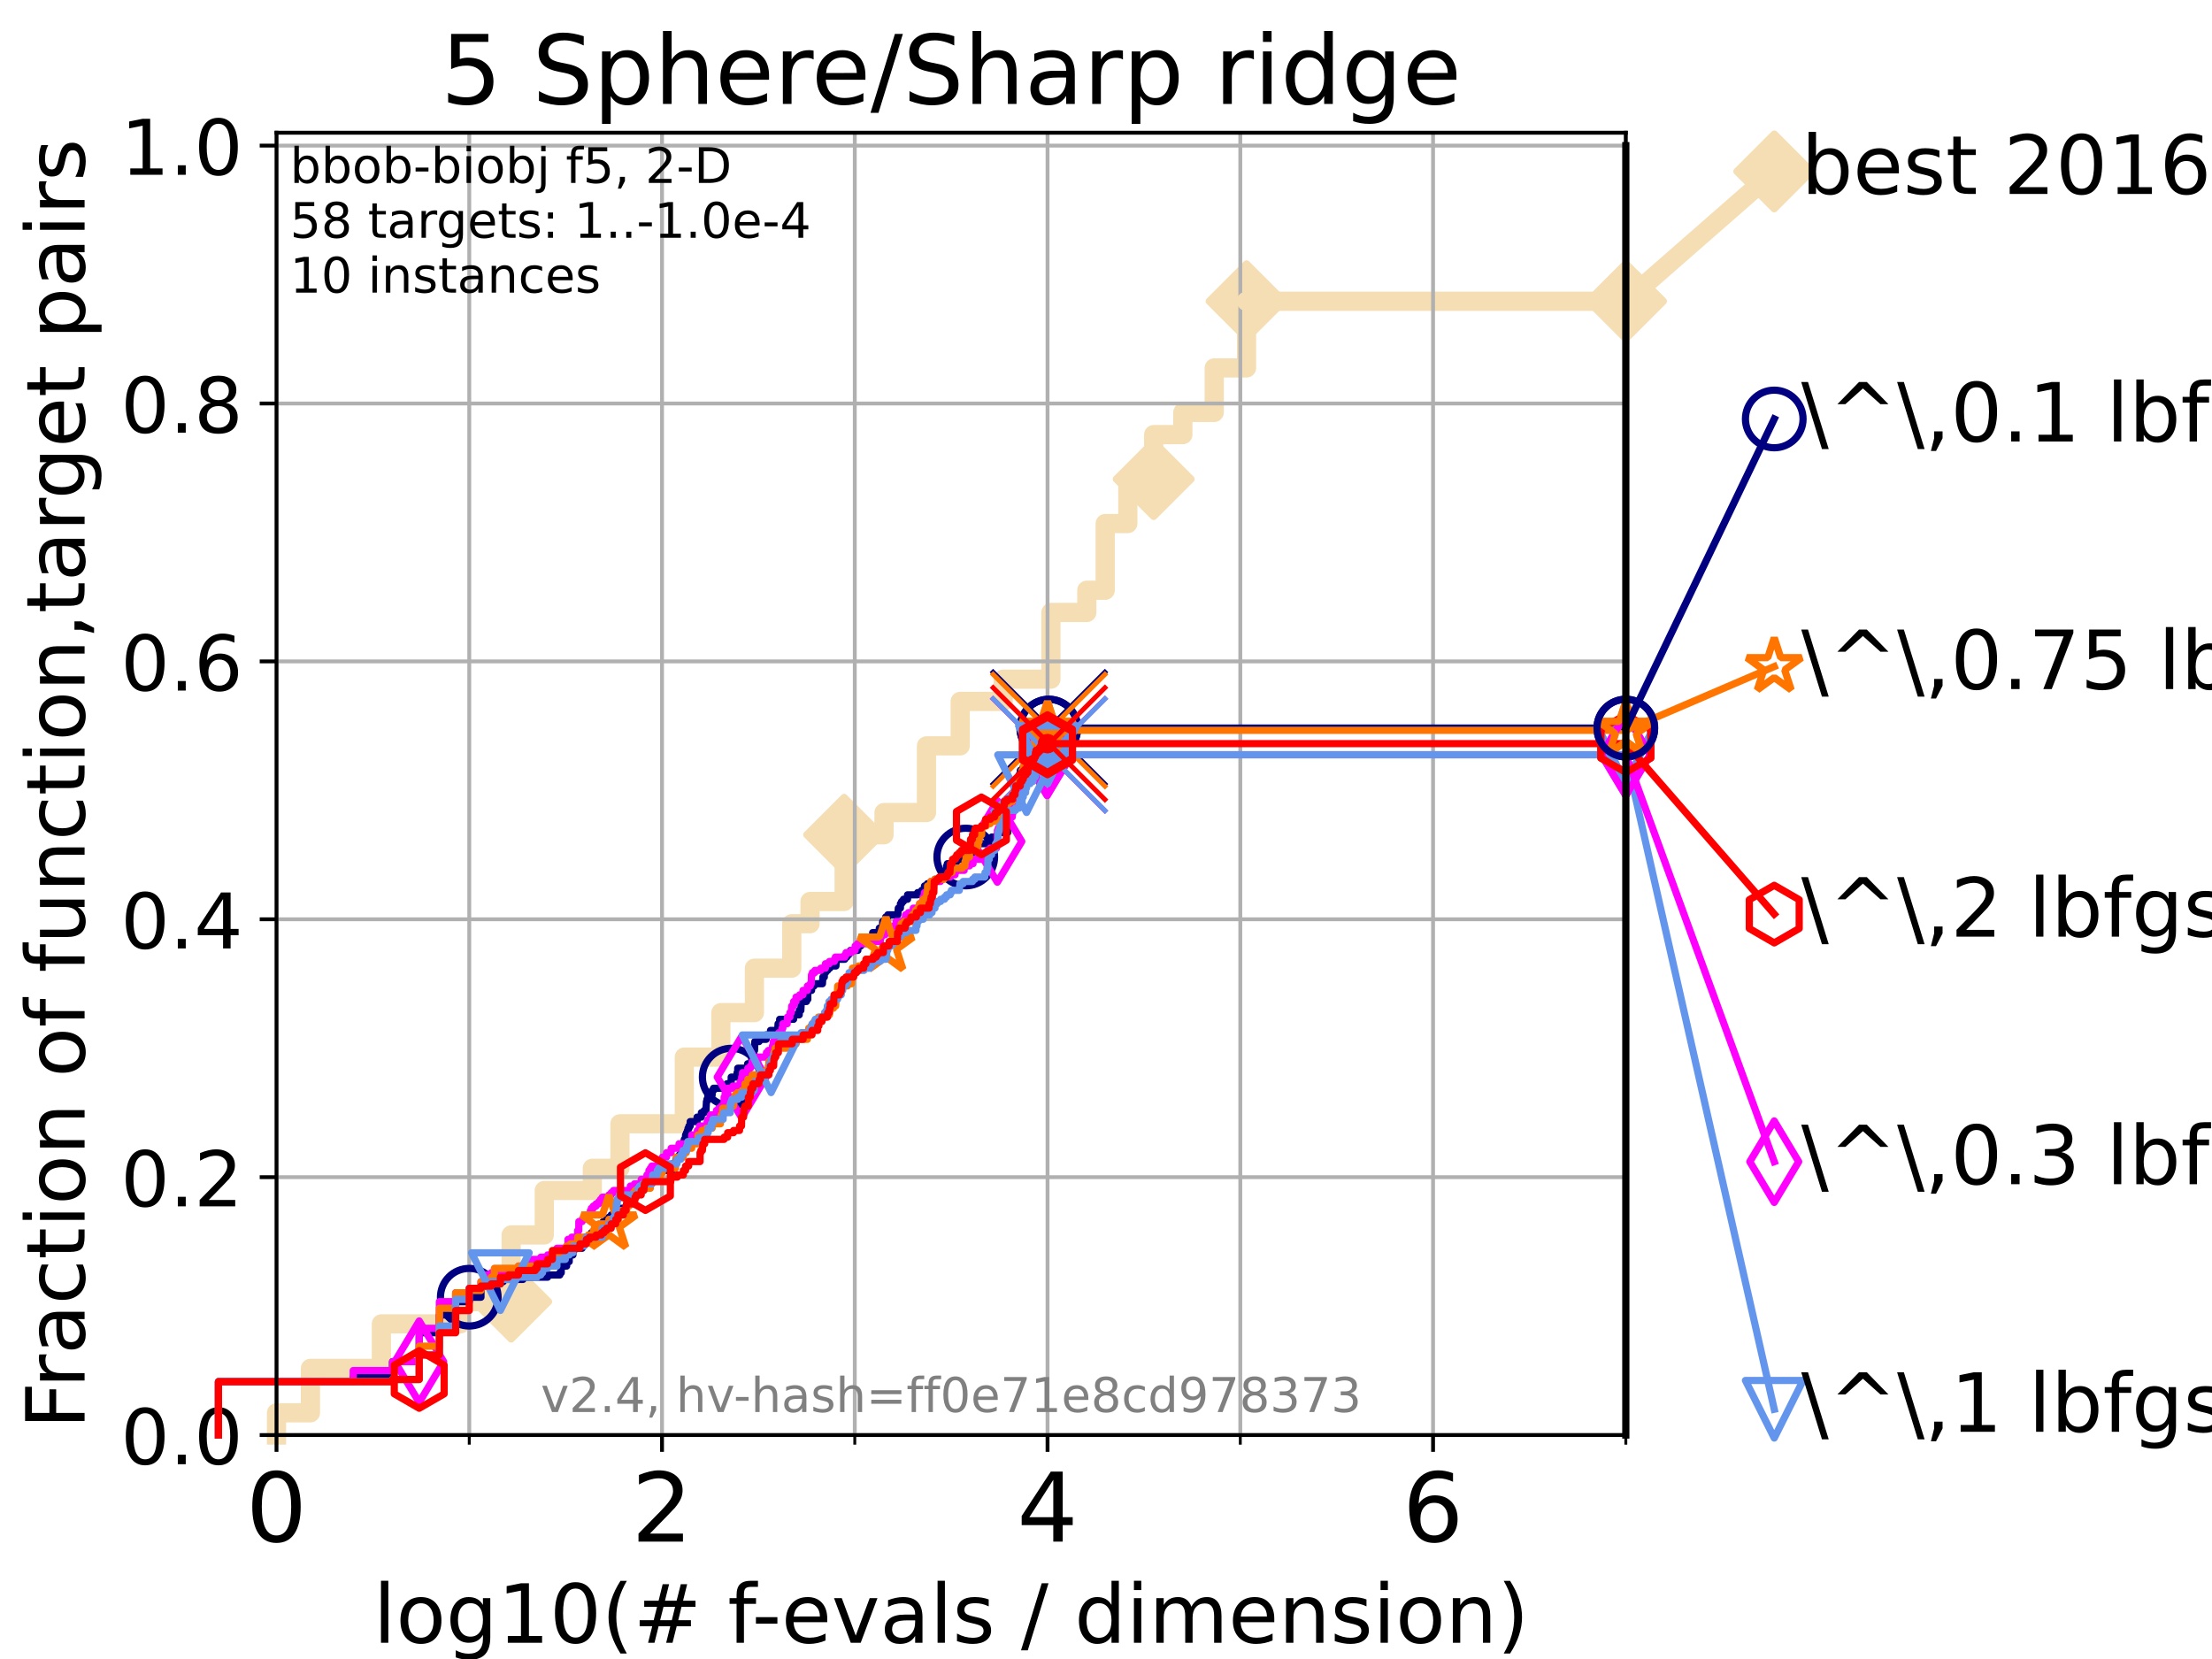 <?xml version="1.0" encoding="utf-8" standalone="no"?>
<!DOCTYPE svg PUBLIC "-//W3C//DTD SVG 1.1//EN"
  "http://www.w3.org/Graphics/SVG/1.1/DTD/svg11.dtd">
<!-- Created with matplotlib (https://matplotlib.org/) -->
<svg height="345.6pt" version="1.1" viewBox="0 0 460.8 345.6" width="460.8pt" xmlns="http://www.w3.org/2000/svg" xmlns:xlink="http://www.w3.org/1999/xlink">
 <defs>
  <style type="text/css">*{stroke-linecap:butt;stroke-linejoin:round;}</style>
 </defs>
 <g id="figure_1">
  <g id="patch_1">
   <path d="M 0 345.6 
L 460.8 345.6 
L 460.8 0 
L 0 0 
z
" style="fill:#ffffff;"/>
  </g>
  <g id="axes_1">
   <g id="patch_2">
    <path d="M 57.6 298.944 
L 338.688 298.944 
L 338.688 27.648 
L 57.6 27.648 
z
" style="fill:#ffffff;"/>
   </g>
   <g id="line2d_1">
    <path d="M 57.6 298.944 
L 57.6 294.313 
L 64.671 294.313 
L 64.671 285.05 
L 79.447 285.05 
L 79.447 275.788 
L 95.918 275.788 
L 95.918 271.157 
L 106.489 271.157 
L 106.489 257.263 
L 113.383 257.263 
L 113.383 248.001 
L 123.394 248.001 
L 123.394 243.37 
L 129.147 243.37 
L 129.147 234.107 
L 142.553 234.107 
L 142.553 220.214 
L 150.172 220.214 
L 150.172 210.951 
L 157.157 210.951 
L 157.157 201.689 
L 164.936 201.689 
L 164.936 192.426 
L 168.746 192.426 
L 168.746 187.795 
L 175.847 187.795 
L 175.847 173.901 
L 184.157 173.901 
L 184.157 169.27 
L 193 169.27 
L 193 155.377 
L 200.025 155.377 
L 200.025 146.114 
L 208.995 146.114 
L 208.995 141.483 
L 218.923 141.483 
L 218.923 127.589 
L 226.402 127.589 
L 226.402 122.958 
L 230.237 122.958 
L 230.237 109.065 
L 234.946 109.065 
L 234.946 99.802 
L 240.331 99.802 
L 240.331 90.54 
L 246.409 90.54 
L 246.409 85.909 
L 252.943 85.909 
L 252.943 76.646 
L 259.675 76.646 
L 259.675 62.753 
L 338.688 62.753 
" style="fill:none;stroke:#f5deb3;stroke-linecap:square;stroke-width:4;"/>
   </g>
   <g id="line2d_2">
    <defs>
     <path d="M 0 7.778 
L 7.778 0 
L 0 -7.778 
L -7.778 0 
z
" id="m57d54c55e7" style="stroke:#f5deb3;stroke-linejoin:miter;stroke-width:1.5;"/>
    </defs>
    <g>
     <use style="fill:#f5deb3;stroke:#f5deb3;stroke-linejoin:miter;stroke-width:1.5;" x="106.489" xlink:href="#m57d54c55e7" y="271.157"/>
     <use style="fill:#f5deb3;stroke:#f5deb3;stroke-linejoin:miter;stroke-width:1.5;" x="175.847" xlink:href="#m57d54c55e7" y="173.901"/>
     <use style="fill:#f5deb3;stroke:#f5deb3;stroke-linejoin:miter;stroke-width:1.5;" x="240.331" xlink:href="#m57d54c55e7" y="99.802"/>
     <use style="fill:#f5deb3;stroke:#f5deb3;stroke-linejoin:miter;stroke-width:1.5;" x="259.675" xlink:href="#m57d54c55e7" y="62.753"/>
     <use style="fill:#f5deb3;stroke:#f5deb3;stroke-linejoin:miter;stroke-width:1.5;" x="338.688" xlink:href="#m57d54c55e7" y="62.753"/>
    </g>
   </g>
   <g id="line2d_3">
    <path style="fill:none;stroke:#f5deb3;stroke-linecap:square;stroke-width:4;"/>
    <g/>
   </g>
   <g id="line2d_4">
    <path d="M 338.688 62.753 
L 369.608 35.706 
" style="fill:none;stroke:#f5deb3;stroke-linecap:square;stroke-width:4;"/>
    <g>
     <use style="fill:#f5deb3;stroke:#f5deb3;stroke-linejoin:miter;stroke-width:1.5;" x="338.688" xlink:href="#m57d54c55e7" y="62.753"/>
     <use style="fill:#f5deb3;stroke:#f5deb3;stroke-linejoin:miter;stroke-width:1.5;" x="369.608" xlink:href="#m57d54c55e7" y="35.706"/>
    </g>
   </g>
   <g id="matplotlib.axis_1">
    <g id="xtick_1">
     <g id="line2d_5">
      <path clip-path="url(#p724d4486bf)" d="M 57.6 298.944 
L 57.6 27.648 
" style="fill:none;stroke:#b0b0b0;stroke-linecap:square;stroke-width:0.8;"/>
     </g>
     <g id="line2d_6">
      <defs>
       <path d="M 0 0 
L 0 3.5 
" id="m23eae8416e" style="stroke:#000000;stroke-width:0.8;"/>
      </defs>
      <g>
       <use style="stroke:#000000;stroke-width:0.8;" x="57.6" xlink:href="#m23eae8416e" y="298.944"/>
      </g>
     </g>
     <g id="text_1">
      <!-- 0 -->
      <g transform="translate(51.237 321.141)scale(0.2 -0.2)">
       <defs>
        <path d="M 31.781 66.406 
Q 24.172 66.406 20.328 58.906 
Q 16.5 51.422 16.5 36.375 
Q 16.5 21.391 20.328 13.891 
Q 24.172 6.391 31.781 6.391 
Q 39.453 6.391 43.281 13.891 
Q 47.125 21.391 47.125 36.375 
Q 47.125 51.422 43.281 58.906 
Q 39.453 66.406 31.781 66.406 
z
M 31.781 74.219 
Q 44.047 74.219 50.516 64.516 
Q 56.984 54.828 56.984 36.375 
Q 56.984 17.969 50.516 8.266 
Q 44.047 -1.422 31.781 -1.422 
Q 19.531 -1.422 13.062 8.266 
Q 6.594 17.969 6.594 36.375 
Q 6.594 54.828 13.062 64.516 
Q 19.531 74.219 31.781 74.219 
z
" id="DejaVuSans-48"/>
       </defs>
       <use xlink:href="#DejaVuSans-48"/>
      </g>
     </g>
    </g>
    <g id="xtick_2">
     <g id="line2d_7">
      <path clip-path="url(#p724d4486bf)" d="M 137.911 298.944 
L 137.911 27.648 
" style="fill:none;stroke:#b0b0b0;stroke-linecap:square;stroke-width:0.8;"/>
     </g>
     <g id="line2d_8">
      <g>
       <use style="stroke:#000000;stroke-width:0.8;" x="137.911" xlink:href="#m23eae8416e" y="298.944"/>
      </g>
     </g>
     <g id="text_2">
      <!-- 2 -->
      <g transform="translate(131.548 321.141)scale(0.2 -0.2)">
       <defs>
        <path d="M 19.188 8.297 
L 53.609 8.297 
L 53.609 0 
L 7.328 0 
L 7.328 8.297 
Q 12.938 14.109 22.625 23.891 
Q 32.328 33.688 34.812 36.531 
Q 39.547 41.844 41.422 45.531 
Q 43.312 49.219 43.312 52.781 
Q 43.312 58.594 39.234 62.25 
Q 35.156 65.922 28.609 65.922 
Q 23.969 65.922 18.812 64.312 
Q 13.672 62.703 7.812 59.422 
L 7.812 69.391 
Q 13.766 71.781 18.938 73 
Q 24.125 74.219 28.422 74.219 
Q 39.75 74.219 46.484 68.547 
Q 53.219 62.891 53.219 53.422 
Q 53.219 48.922 51.531 44.891 
Q 49.859 40.875 45.406 35.406 
Q 44.188 33.984 37.641 27.219 
Q 31.109 20.453 19.188 8.297 
z
" id="DejaVuSans-50"/>
       </defs>
       <use xlink:href="#DejaVuSans-50"/>
      </g>
     </g>
    </g>
    <g id="xtick_3">
     <g id="line2d_9">
      <path clip-path="url(#p724d4486bf)" d="M 218.222 298.944 
L 218.222 27.648 
" style="fill:none;stroke:#b0b0b0;stroke-linecap:square;stroke-width:0.8;"/>
     </g>
     <g id="line2d_10">
      <g>
       <use style="stroke:#000000;stroke-width:0.8;" x="218.222" xlink:href="#m23eae8416e" y="298.944"/>
      </g>
     </g>
     <g id="text_3">
      <!-- 4 -->
      <g transform="translate(211.859 321.141)scale(0.2 -0.2)">
       <defs>
        <path d="M 37.797 64.312 
L 12.891 25.391 
L 37.797 25.391 
z
M 35.203 72.906 
L 47.609 72.906 
L 47.609 25.391 
L 58.016 25.391 
L 58.016 17.188 
L 47.609 17.188 
L 47.609 0 
L 37.797 0 
L 37.797 17.188 
L 4.891 17.188 
L 4.891 26.703 
z
" id="DejaVuSans-52"/>
       </defs>
       <use xlink:href="#DejaVuSans-52"/>
      </g>
     </g>
    </g>
    <g id="xtick_4">
     <g id="line2d_11">
      <path clip-path="url(#p724d4486bf)" d="M 298.533 298.944 
L 298.533 27.648 
" style="fill:none;stroke:#b0b0b0;stroke-linecap:square;stroke-width:0.8;"/>
     </g>
     <g id="line2d_12">
      <g>
       <use style="stroke:#000000;stroke-width:0.8;" x="298.533" xlink:href="#m23eae8416e" y="298.944"/>
      </g>
     </g>
     <g id="text_4">
      <!-- 6 -->
      <g transform="translate(292.17 321.141)scale(0.2 -0.2)">
       <defs>
        <path d="M 33.016 40.375 
Q 26.375 40.375 22.484 35.828 
Q 18.609 31.297 18.609 23.391 
Q 18.609 15.531 22.484 10.953 
Q 26.375 6.391 33.016 6.391 
Q 39.656 6.391 43.531 10.953 
Q 47.406 15.531 47.406 23.391 
Q 47.406 31.297 43.531 35.828 
Q 39.656 40.375 33.016 40.375 
z
M 52.594 71.297 
L 52.594 62.312 
Q 48.875 64.062 45.094 64.984 
Q 41.312 65.922 37.594 65.922 
Q 27.828 65.922 22.672 59.328 
Q 17.531 52.734 16.797 39.406 
Q 19.672 43.656 24.016 45.922 
Q 28.375 48.188 33.594 48.188 
Q 44.578 48.188 50.953 41.516 
Q 57.328 34.859 57.328 23.391 
Q 57.328 12.156 50.688 5.359 
Q 44.047 -1.422 33.016 -1.422 
Q 20.359 -1.422 13.672 8.266 
Q 6.984 17.969 6.984 36.375 
Q 6.984 53.656 15.188 63.938 
Q 23.391 74.219 37.203 74.219 
Q 40.922 74.219 44.703 73.484 
Q 48.484 72.75 52.594 71.297 
z
" id="DejaVuSans-54"/>
       </defs>
       <use xlink:href="#DejaVuSans-54"/>
      </g>
     </g>
    </g>
    <g id="xtick_5">
     <g id="line2d_13">
      <path clip-path="url(#p724d4486bf)" d="M 97.755 298.944 
L 97.755 27.648 
" style="fill:none;stroke:#b0b0b0;stroke-linecap:square;stroke-width:0.8;"/>
     </g>
     <g id="line2d_14">
      <defs>
       <path d="M 0 0 
L 0 2 
" id="m7759237f2d" style="stroke:#000000;stroke-width:0.6;"/>
      </defs>
      <g>
       <use style="stroke:#000000;stroke-width:0.6;" x="97.755" xlink:href="#m7759237f2d" y="298.944"/>
      </g>
     </g>
    </g>
    <g id="xtick_6">
     <g id="line2d_15">
      <path clip-path="url(#p724d4486bf)" d="M 178.066 298.944 
L 178.066 27.648 
" style="fill:none;stroke:#b0b0b0;stroke-linecap:square;stroke-width:0.8;"/>
     </g>
     <g id="line2d_16">
      <g>
       <use style="stroke:#000000;stroke-width:0.6;" x="178.066" xlink:href="#m7759237f2d" y="298.944"/>
      </g>
     </g>
    </g>
    <g id="xtick_7">
     <g id="line2d_17">
      <path clip-path="url(#p724d4486bf)" d="M 258.377 298.944 
L 258.377 27.648 
" style="fill:none;stroke:#b0b0b0;stroke-linecap:square;stroke-width:0.8;"/>
     </g>
     <g id="line2d_18">
      <g>
       <use style="stroke:#000000;stroke-width:0.6;" x="258.377" xlink:href="#m7759237f2d" y="298.944"/>
      </g>
     </g>
    </g>
    <g id="xtick_8">
     <g id="line2d_19">
      <path clip-path="url(#p724d4486bf)" d="M 338.688 298.944 
L 338.688 27.648 
" style="fill:none;stroke:#b0b0b0;stroke-linecap:square;stroke-width:0.8;"/>
     </g>
     <g id="line2d_20">
      <g>
       <use style="stroke:#000000;stroke-width:0.6;" x="338.688" xlink:href="#m7759237f2d" y="298.944"/>
      </g>
     </g>
    </g>
    <g id="text_5">
     <!-- log10(# f-evals / dimension) -->
     <g transform="translate(77.764 342.218)scale(0.17 -0.17)">
      <defs>
       <path d="M 9.422 75.984 
L 18.406 75.984 
L 18.406 0 
L 9.422 0 
z
" id="DejaVuSans-108"/>
       <path d="M 30.609 48.391 
Q 23.391 48.391 19.188 42.75 
Q 14.984 37.109 14.984 27.297 
Q 14.984 17.484 19.156 11.844 
Q 23.344 6.203 30.609 6.203 
Q 37.797 6.203 41.984 11.859 
Q 46.188 17.531 46.188 27.297 
Q 46.188 37.016 41.984 42.703 
Q 37.797 48.391 30.609 48.391 
z
M 30.609 56 
Q 42.328 56 49.016 48.375 
Q 55.719 40.766 55.719 27.297 
Q 55.719 13.875 49.016 6.219 
Q 42.328 -1.422 30.609 -1.422 
Q 18.844 -1.422 12.172 6.219 
Q 5.516 13.875 5.516 27.297 
Q 5.516 40.766 12.172 48.375 
Q 18.844 56 30.609 56 
z
" id="DejaVuSans-111"/>
       <path d="M 45.406 27.984 
Q 45.406 37.75 41.375 43.109 
Q 37.359 48.484 30.078 48.484 
Q 22.859 48.484 18.828 43.109 
Q 14.797 37.75 14.797 27.984 
Q 14.797 18.266 18.828 12.891 
Q 22.859 7.516 30.078 7.516 
Q 37.359 7.516 41.375 12.891 
Q 45.406 18.266 45.406 27.984 
z
M 54.391 6.781 
Q 54.391 -7.172 48.188 -13.984 
Q 42 -20.797 29.203 -20.797 
Q 24.469 -20.797 20.266 -20.094 
Q 16.062 -19.391 12.109 -17.922 
L 12.109 -9.188 
Q 16.062 -11.328 19.922 -12.344 
Q 23.781 -13.375 27.781 -13.375 
Q 36.625 -13.375 41.016 -8.766 
Q 45.406 -4.156 45.406 5.172 
L 45.406 9.625 
Q 42.625 4.781 38.281 2.391 
Q 33.938 0 27.875 0 
Q 17.828 0 11.672 7.656 
Q 5.516 15.328 5.516 27.984 
Q 5.516 40.672 11.672 48.328 
Q 17.828 56 27.875 56 
Q 33.938 56 38.281 53.609 
Q 42.625 51.219 45.406 46.391 
L 45.406 54.688 
L 54.391 54.688 
z
" id="DejaVuSans-103"/>
       <path d="M 12.406 8.297 
L 28.516 8.297 
L 28.516 63.922 
L 10.984 60.406 
L 10.984 69.391 
L 28.422 72.906 
L 38.281 72.906 
L 38.281 8.297 
L 54.391 8.297 
L 54.391 0 
L 12.406 0 
z
" id="DejaVuSans-49"/>
       <path d="M 31 75.875 
Q 24.469 64.656 21.281 53.656 
Q 18.109 42.672 18.109 31.391 
Q 18.109 20.125 21.312 9.062 
Q 24.516 -2 31 -13.188 
L 23.188 -13.188 
Q 15.875 -1.703 12.234 9.375 
Q 8.594 20.453 8.594 31.391 
Q 8.594 42.281 12.203 53.312 
Q 15.828 64.359 23.188 75.875 
z
" id="DejaVuSans-40"/>
       <path d="M 51.125 44 
L 36.922 44 
L 32.812 27.688 
L 47.125 27.688 
z
M 43.797 71.781 
L 38.719 51.516 
L 52.984 51.516 
L 58.109 71.781 
L 65.922 71.781 
L 60.891 51.516 
L 76.125 51.516 
L 76.125 44 
L 58.984 44 
L 54.984 27.688 
L 70.516 27.688 
L 70.516 20.219 
L 53.078 20.219 
L 48 0 
L 40.188 0 
L 45.219 20.219 
L 30.906 20.219 
L 25.875 0 
L 18.016 0 
L 23.094 20.219 
L 7.719 20.219 
L 7.719 27.688 
L 24.906 27.688 
L 29 44 
L 13.281 44 
L 13.281 51.516 
L 30.906 51.516 
L 35.891 71.781 
z
" id="DejaVuSans-35"/>
       <path id="DejaVuSans-32"/>
       <path d="M 37.109 75.984 
L 37.109 68.5 
L 28.516 68.5 
Q 23.688 68.5 21.797 66.547 
Q 19.922 64.594 19.922 59.516 
L 19.922 54.688 
L 34.719 54.688 
L 34.719 47.703 
L 19.922 47.703 
L 19.922 0 
L 10.891 0 
L 10.891 47.703 
L 2.297 47.703 
L 2.297 54.688 
L 10.891 54.688 
L 10.891 58.5 
Q 10.891 67.625 15.141 71.797 
Q 19.391 75.984 28.609 75.984 
z
" id="DejaVuSans-102"/>
       <path d="M 4.891 31.391 
L 31.203 31.391 
L 31.203 23.391 
L 4.891 23.391 
z
" id="DejaVuSans-45"/>
       <path d="M 56.203 29.594 
L 56.203 25.203 
L 14.891 25.203 
Q 15.484 15.922 20.484 11.062 
Q 25.484 6.203 34.422 6.203 
Q 39.594 6.203 44.453 7.469 
Q 49.312 8.734 54.109 11.281 
L 54.109 2.781 
Q 49.266 0.734 44.188 -0.344 
Q 39.109 -1.422 33.891 -1.422 
Q 20.797 -1.422 13.156 6.188 
Q 5.516 13.812 5.516 26.812 
Q 5.516 40.234 12.766 48.109 
Q 20.016 56 32.328 56 
Q 43.359 56 49.781 48.891 
Q 56.203 41.797 56.203 29.594 
z
M 47.219 32.234 
Q 47.125 39.594 43.094 43.984 
Q 39.062 48.391 32.422 48.391 
Q 24.906 48.391 20.391 44.141 
Q 15.875 39.891 15.188 32.172 
z
" id="DejaVuSans-101"/>
       <path d="M 2.984 54.688 
L 12.5 54.688 
L 29.594 8.797 
L 46.688 54.688 
L 56.203 54.688 
L 35.688 0 
L 23.484 0 
z
" id="DejaVuSans-118"/>
       <path d="M 34.281 27.484 
Q 23.391 27.484 19.188 25 
Q 14.984 22.516 14.984 16.5 
Q 14.984 11.719 18.141 8.906 
Q 21.297 6.109 26.703 6.109 
Q 34.188 6.109 38.703 11.406 
Q 43.219 16.703 43.219 25.484 
L 43.219 27.484 
z
M 52.203 31.203 
L 52.203 0 
L 43.219 0 
L 43.219 8.297 
Q 40.141 3.328 35.547 0.953 
Q 30.953 -1.422 24.312 -1.422 
Q 15.922 -1.422 10.953 3.297 
Q 6 8.016 6 15.922 
Q 6 25.141 12.172 29.828 
Q 18.359 34.516 30.609 34.516 
L 43.219 34.516 
L 43.219 35.406 
Q 43.219 41.609 39.141 45 
Q 35.062 48.391 27.688 48.391 
Q 23 48.391 18.547 47.266 
Q 14.109 46.141 10.016 43.891 
L 10.016 52.203 
Q 14.938 54.109 19.578 55.047 
Q 24.219 56 28.609 56 
Q 40.484 56 46.344 49.844 
Q 52.203 43.703 52.203 31.203 
z
" id="DejaVuSans-97"/>
       <path d="M 44.281 53.078 
L 44.281 44.578 
Q 40.484 46.531 36.375 47.5 
Q 32.281 48.484 27.875 48.484 
Q 21.188 48.484 17.844 46.438 
Q 14.5 44.391 14.5 40.281 
Q 14.5 37.156 16.891 35.375 
Q 19.281 33.594 26.516 31.984 
L 29.594 31.297 
Q 39.156 29.25 43.188 25.516 
Q 47.219 21.781 47.219 15.094 
Q 47.219 7.469 41.188 3.016 
Q 35.156 -1.422 24.609 -1.422 
Q 20.219 -1.422 15.453 -0.562 
Q 10.688 0.297 5.422 2 
L 5.422 11.281 
Q 10.406 8.688 15.234 7.391 
Q 20.062 6.109 24.812 6.109 
Q 31.156 6.109 34.562 8.281 
Q 37.984 10.453 37.984 14.406 
Q 37.984 18.062 35.516 20.016 
Q 33.062 21.969 24.703 23.781 
L 21.578 24.516 
Q 13.234 26.266 9.516 29.906 
Q 5.812 33.547 5.812 39.891 
Q 5.812 47.609 11.281 51.797 
Q 16.75 56 26.812 56 
Q 31.781 56 36.172 55.266 
Q 40.578 54.547 44.281 53.078 
z
" id="DejaVuSans-115"/>
       <path d="M 25.391 72.906 
L 33.688 72.906 
L 8.297 -9.281 
L 0 -9.281 
z
" id="DejaVuSans-47"/>
       <path d="M 45.406 46.391 
L 45.406 75.984 
L 54.391 75.984 
L 54.391 0 
L 45.406 0 
L 45.406 8.203 
Q 42.578 3.328 38.25 0.953 
Q 33.938 -1.422 27.875 -1.422 
Q 17.969 -1.422 11.734 6.484 
Q 5.516 14.406 5.516 27.297 
Q 5.516 40.188 11.734 48.094 
Q 17.969 56 27.875 56 
Q 33.938 56 38.25 53.625 
Q 42.578 51.266 45.406 46.391 
z
M 14.797 27.297 
Q 14.797 17.391 18.875 11.75 
Q 22.953 6.109 30.078 6.109 
Q 37.203 6.109 41.297 11.75 
Q 45.406 17.391 45.406 27.297 
Q 45.406 37.203 41.297 42.844 
Q 37.203 48.484 30.078 48.484 
Q 22.953 48.484 18.875 42.844 
Q 14.797 37.203 14.797 27.297 
z
" id="DejaVuSans-100"/>
       <path d="M 9.422 54.688 
L 18.406 54.688 
L 18.406 0 
L 9.422 0 
z
M 9.422 75.984 
L 18.406 75.984 
L 18.406 64.594 
L 9.422 64.594 
z
" id="DejaVuSans-105"/>
       <path d="M 52 44.188 
Q 55.375 50.25 60.062 53.125 
Q 64.75 56 71.094 56 
Q 79.641 56 84.281 50.016 
Q 88.922 44.047 88.922 33.016 
L 88.922 0 
L 79.891 0 
L 79.891 32.719 
Q 79.891 40.578 77.094 44.375 
Q 74.312 48.188 68.609 48.188 
Q 61.625 48.188 57.562 43.547 
Q 53.516 38.922 53.516 30.906 
L 53.516 0 
L 44.484 0 
L 44.484 32.719 
Q 44.484 40.625 41.703 44.406 
Q 38.922 48.188 33.109 48.188 
Q 26.219 48.188 22.156 43.531 
Q 18.109 38.875 18.109 30.906 
L 18.109 0 
L 9.078 0 
L 9.078 54.688 
L 18.109 54.688 
L 18.109 46.188 
Q 21.188 51.219 25.484 53.609 
Q 29.781 56 35.688 56 
Q 41.656 56 45.828 52.969 
Q 50 49.953 52 44.188 
z
" id="DejaVuSans-109"/>
       <path d="M 54.891 33.016 
L 54.891 0 
L 45.906 0 
L 45.906 32.719 
Q 45.906 40.484 42.875 44.328 
Q 39.844 48.188 33.797 48.188 
Q 26.516 48.188 22.312 43.547 
Q 18.109 38.922 18.109 30.906 
L 18.109 0 
L 9.078 0 
L 9.078 54.688 
L 18.109 54.688 
L 18.109 46.188 
Q 21.344 51.125 25.703 53.562 
Q 30.078 56 35.797 56 
Q 45.219 56 50.047 50.172 
Q 54.891 44.344 54.891 33.016 
z
" id="DejaVuSans-110"/>
       <path d="M 8.016 75.875 
L 15.828 75.875 
Q 23.141 64.359 26.781 53.312 
Q 30.422 42.281 30.422 31.391 
Q 30.422 20.453 26.781 9.375 
Q 23.141 -1.703 15.828 -13.188 
L 8.016 -13.188 
Q 14.5 -2 17.703 9.062 
Q 20.906 20.125 20.906 31.391 
Q 20.906 42.672 17.703 53.656 
Q 14.5 64.656 8.016 75.875 
z
" id="DejaVuSans-41"/>
      </defs>
      <use xlink:href="#DejaVuSans-108"/>
      <use x="27.783" xlink:href="#DejaVuSans-111"/>
      <use x="88.965" xlink:href="#DejaVuSans-103"/>
      <use x="152.441" xlink:href="#DejaVuSans-49"/>
      <use x="216.064" xlink:href="#DejaVuSans-48"/>
      <use x="279.688" xlink:href="#DejaVuSans-40"/>
      <use x="318.701" xlink:href="#DejaVuSans-35"/>
      <use x="402.49" xlink:href="#DejaVuSans-32"/>
      <use x="434.277" xlink:href="#DejaVuSans-102"/>
      <use x="463.982" xlink:href="#DejaVuSans-45"/>
      <use x="500.066" xlink:href="#DejaVuSans-101"/>
      <use x="561.59" xlink:href="#DejaVuSans-118"/>
      <use x="620.77" xlink:href="#DejaVuSans-97"/>
      <use x="682.049" xlink:href="#DejaVuSans-108"/>
      <use x="709.832" xlink:href="#DejaVuSans-115"/>
      <use x="761.932" xlink:href="#DejaVuSans-32"/>
      <use x="793.719" xlink:href="#DejaVuSans-47"/>
      <use x="827.41" xlink:href="#DejaVuSans-32"/>
      <use x="859.197" xlink:href="#DejaVuSans-100"/>
      <use x="922.674" xlink:href="#DejaVuSans-105"/>
      <use x="950.457" xlink:href="#DejaVuSans-109"/>
      <use x="1047.869" xlink:href="#DejaVuSans-101"/>
      <use x="1109.393" xlink:href="#DejaVuSans-110"/>
      <use x="1172.771" xlink:href="#DejaVuSans-115"/>
      <use x="1224.871" xlink:href="#DejaVuSans-105"/>
      <use x="1252.654" xlink:href="#DejaVuSans-111"/>
      <use x="1313.836" xlink:href="#DejaVuSans-110"/>
      <use x="1377.215" xlink:href="#DejaVuSans-41"/>
     </g>
    </g>
   </g>
   <g id="matplotlib.axis_2">
    <g id="ytick_1">
     <g id="line2d_21">
      <path clip-path="url(#p724d4486bf)" d="M 57.6 298.944 
L 338.688 298.944 
" style="fill:none;stroke:#b0b0b0;stroke-linecap:square;stroke-width:0.8;"/>
     </g>
     <g id="line2d_22">
      <defs>
       <path d="M 0 0 
L -3.5 0 
" id="m5c2d1e93fd" style="stroke:#000000;stroke-width:0.8;"/>
      </defs>
      <g>
       <use style="stroke:#000000;stroke-width:0.8;" x="57.6" xlink:href="#m5c2d1e93fd" y="298.944"/>
      </g>
     </g>
     <g id="text_6">
      <!-- 0.0 -->
      <g transform="translate(25.155 305.023)scale(0.16 -0.16)">
       <defs>
        <path d="M 10.688 12.406 
L 21 12.406 
L 21 0 
L 10.688 0 
z
" id="DejaVuSans-46"/>
       </defs>
       <use xlink:href="#DejaVuSans-48"/>
       <use x="63.623" xlink:href="#DejaVuSans-46"/>
       <use x="95.41" xlink:href="#DejaVuSans-48"/>
      </g>
     </g>
    </g>
    <g id="ytick_2">
     <g id="line2d_23">
      <path clip-path="url(#p724d4486bf)" d="M 57.6 245.222 
L 338.688 245.222 
" style="fill:none;stroke:#b0b0b0;stroke-linecap:square;stroke-width:0.8;"/>
     </g>
     <g id="line2d_24">
      <g>
       <use style="stroke:#000000;stroke-width:0.8;" x="57.6" xlink:href="#m5c2d1e93fd" y="245.222"/>
      </g>
     </g>
     <g id="text_7">
      <!-- 0.2 -->
      <g transform="translate(25.155 251.301)scale(0.16 -0.16)">
       <use xlink:href="#DejaVuSans-48"/>
       <use x="63.623" xlink:href="#DejaVuSans-46"/>
       <use x="95.41" xlink:href="#DejaVuSans-50"/>
      </g>
     </g>
    </g>
    <g id="ytick_3">
     <g id="line2d_25">
      <path clip-path="url(#p724d4486bf)" d="M 57.6 191.5 
L 338.688 191.5 
" style="fill:none;stroke:#b0b0b0;stroke-linecap:square;stroke-width:0.8;"/>
     </g>
     <g id="line2d_26">
      <g>
       <use style="stroke:#000000;stroke-width:0.8;" x="57.6" xlink:href="#m5c2d1e93fd" y="191.5"/>
      </g>
     </g>
     <g id="text_8">
      <!-- 0.4 -->
      <g transform="translate(25.155 197.579)scale(0.16 -0.16)">
       <use xlink:href="#DejaVuSans-48"/>
       <use x="63.623" xlink:href="#DejaVuSans-46"/>
       <use x="95.41" xlink:href="#DejaVuSans-52"/>
      </g>
     </g>
    </g>
    <g id="ytick_4">
     <g id="line2d_27">
      <path clip-path="url(#p724d4486bf)" d="M 57.6 137.778 
L 338.688 137.778 
" style="fill:none;stroke:#b0b0b0;stroke-linecap:square;stroke-width:0.8;"/>
     </g>
     <g id="line2d_28">
      <g>
       <use style="stroke:#000000;stroke-width:0.8;" x="57.6" xlink:href="#m5c2d1e93fd" y="137.778"/>
      </g>
     </g>
     <g id="text_9">
      <!-- 0.6 -->
      <g transform="translate(25.155 143.857)scale(0.16 -0.16)">
       <use xlink:href="#DejaVuSans-48"/>
       <use x="63.623" xlink:href="#DejaVuSans-46"/>
       <use x="95.41" xlink:href="#DejaVuSans-54"/>
      </g>
     </g>
    </g>
    <g id="ytick_5">
     <g id="line2d_29">
      <path clip-path="url(#p724d4486bf)" d="M 57.6 84.056 
L 338.688 84.056 
" style="fill:none;stroke:#b0b0b0;stroke-linecap:square;stroke-width:0.8;"/>
     </g>
     <g id="line2d_30">
      <g>
       <use style="stroke:#000000;stroke-width:0.8;" x="57.6" xlink:href="#m5c2d1e93fd" y="84.056"/>
      </g>
     </g>
     <g id="text_10">
      <!-- 0.8 -->
      <g transform="translate(25.155 90.135)scale(0.16 -0.16)">
       <defs>
        <path d="M 31.781 34.625 
Q 24.75 34.625 20.719 30.859 
Q 16.703 27.094 16.703 20.516 
Q 16.703 13.922 20.719 10.156 
Q 24.75 6.391 31.781 6.391 
Q 38.812 6.391 42.859 10.172 
Q 46.922 13.969 46.922 20.516 
Q 46.922 27.094 42.891 30.859 
Q 38.875 34.625 31.781 34.625 
z
M 21.922 38.812 
Q 15.578 40.375 12.031 44.719 
Q 8.5 49.078 8.5 55.328 
Q 8.5 64.062 14.719 69.141 
Q 20.953 74.219 31.781 74.219 
Q 42.672 74.219 48.875 69.141 
Q 55.078 64.062 55.078 55.328 
Q 55.078 49.078 51.531 44.719 
Q 48 40.375 41.703 38.812 
Q 48.828 37.156 52.797 32.312 
Q 56.781 27.484 56.781 20.516 
Q 56.781 9.906 50.312 4.234 
Q 43.844 -1.422 31.781 -1.422 
Q 19.734 -1.422 13.25 4.234 
Q 6.781 9.906 6.781 20.516 
Q 6.781 27.484 10.781 32.312 
Q 14.797 37.156 21.922 38.812 
z
M 18.312 54.391 
Q 18.312 48.734 21.844 45.562 
Q 25.391 42.391 31.781 42.391 
Q 38.141 42.391 41.719 45.562 
Q 45.312 48.734 45.312 54.391 
Q 45.312 60.062 41.719 63.234 
Q 38.141 66.406 31.781 66.406 
Q 25.391 66.406 21.844 63.234 
Q 18.312 60.062 18.312 54.391 
z
" id="DejaVuSans-56"/>
       </defs>
       <use xlink:href="#DejaVuSans-48"/>
       <use x="63.623" xlink:href="#DejaVuSans-46"/>
       <use x="95.41" xlink:href="#DejaVuSans-56"/>
      </g>
     </g>
    </g>
    <g id="ytick_6">
     <g id="line2d_31">
      <path clip-path="url(#p724d4486bf)" d="M 57.6 30.334 
L 338.688 30.334 
" style="fill:none;stroke:#b0b0b0;stroke-linecap:square;stroke-width:0.8;"/>
     </g>
     <g id="line2d_32">
      <g>
       <use style="stroke:#000000;stroke-width:0.8;" x="57.6" xlink:href="#m5c2d1e93fd" y="30.334"/>
      </g>
     </g>
     <g id="text_11">
      <!-- 1.0 -->
      <g transform="translate(25.155 36.413)scale(0.16 -0.16)">
       <use xlink:href="#DejaVuSans-49"/>
       <use x="63.623" xlink:href="#DejaVuSans-46"/>
       <use x="95.41" xlink:href="#DejaVuSans-48"/>
      </g>
     </g>
    </g>
    <g id="text_12">
     <!-- Fraction of function,target pairs -->
     <g transform="translate(17.62 297.681)rotate(-90)scale(0.17 -0.17)">
      <defs>
       <path d="M 9.812 72.906 
L 51.703 72.906 
L 51.703 64.594 
L 19.672 64.594 
L 19.672 43.109 
L 48.578 43.109 
L 48.578 34.812 
L 19.672 34.812 
L 19.672 0 
L 9.812 0 
z
" id="DejaVuSans-70"/>
       <path d="M 41.109 46.297 
Q 39.594 47.172 37.812 47.578 
Q 36.031 48 33.891 48 
Q 26.266 48 22.188 43.047 
Q 18.109 38.094 18.109 28.812 
L 18.109 0 
L 9.078 0 
L 9.078 54.688 
L 18.109 54.688 
L 18.109 46.188 
Q 20.953 51.172 25.484 53.578 
Q 30.031 56 36.531 56 
Q 37.453 56 38.578 55.875 
Q 39.703 55.766 41.062 55.516 
z
" id="DejaVuSans-114"/>
       <path d="M 48.781 52.594 
L 48.781 44.188 
Q 44.969 46.297 41.141 47.344 
Q 37.312 48.391 33.406 48.391 
Q 24.656 48.391 19.812 42.844 
Q 14.984 37.312 14.984 27.297 
Q 14.984 17.281 19.812 11.734 
Q 24.656 6.203 33.406 6.203 
Q 37.312 6.203 41.141 7.25 
Q 44.969 8.297 48.781 10.406 
L 48.781 2.094 
Q 45.016 0.344 40.984 -0.531 
Q 36.969 -1.422 32.422 -1.422 
Q 20.062 -1.422 12.781 6.344 
Q 5.516 14.109 5.516 27.297 
Q 5.516 40.672 12.859 48.328 
Q 20.219 56 33.016 56 
Q 37.156 56 41.109 55.141 
Q 45.062 54.297 48.781 52.594 
z
" id="DejaVuSans-99"/>
       <path d="M 18.312 70.219 
L 18.312 54.688 
L 36.812 54.688 
L 36.812 47.703 
L 18.312 47.703 
L 18.312 18.016 
Q 18.312 11.328 20.141 9.422 
Q 21.969 7.516 27.594 7.516 
L 36.812 7.516 
L 36.812 0 
L 27.594 0 
Q 17.188 0 13.234 3.875 
Q 9.281 7.766 9.281 18.016 
L 9.281 47.703 
L 2.688 47.703 
L 2.688 54.688 
L 9.281 54.688 
L 9.281 70.219 
z
" id="DejaVuSans-116"/>
       <path d="M 8.5 21.578 
L 8.5 54.688 
L 17.484 54.688 
L 17.484 21.922 
Q 17.484 14.156 20.5 10.266 
Q 23.531 6.391 29.594 6.391 
Q 36.859 6.391 41.078 11.031 
Q 45.312 15.672 45.312 23.688 
L 45.312 54.688 
L 54.297 54.688 
L 54.297 0 
L 45.312 0 
L 45.312 8.406 
Q 42.047 3.422 37.719 1 
Q 33.406 -1.422 27.688 -1.422 
Q 18.266 -1.422 13.375 4.438 
Q 8.5 10.297 8.5 21.578 
z
M 31.109 56 
z
" id="DejaVuSans-117"/>
       <path d="M 11.719 12.406 
L 22.016 12.406 
L 22.016 4 
L 14.016 -11.625 
L 7.719 -11.625 
L 11.719 4 
z
" id="DejaVuSans-44"/>
       <path d="M 18.109 8.203 
L 18.109 -20.797 
L 9.078 -20.797 
L 9.078 54.688 
L 18.109 54.688 
L 18.109 46.391 
Q 20.953 51.266 25.266 53.625 
Q 29.594 56 35.594 56 
Q 45.562 56 51.781 48.094 
Q 58.016 40.188 58.016 27.297 
Q 58.016 14.406 51.781 6.484 
Q 45.562 -1.422 35.594 -1.422 
Q 29.594 -1.422 25.266 0.953 
Q 20.953 3.328 18.109 8.203 
z
M 48.688 27.297 
Q 48.688 37.203 44.609 42.844 
Q 40.531 48.484 33.406 48.484 
Q 26.266 48.484 22.188 42.844 
Q 18.109 37.203 18.109 27.297 
Q 18.109 17.391 22.188 11.75 
Q 26.266 6.109 33.406 6.109 
Q 40.531 6.109 44.609 11.75 
Q 48.688 17.391 48.688 27.297 
z
" id="DejaVuSans-112"/>
      </defs>
      <use xlink:href="#DejaVuSans-70"/>
      <use x="50.27" xlink:href="#DejaVuSans-114"/>
      <use x="91.383" xlink:href="#DejaVuSans-97"/>
      <use x="152.662" xlink:href="#DejaVuSans-99"/>
      <use x="207.643" xlink:href="#DejaVuSans-116"/>
      <use x="246.852" xlink:href="#DejaVuSans-105"/>
      <use x="274.635" xlink:href="#DejaVuSans-111"/>
      <use x="335.816" xlink:href="#DejaVuSans-110"/>
      <use x="399.195" xlink:href="#DejaVuSans-32"/>
      <use x="430.982" xlink:href="#DejaVuSans-111"/>
      <use x="492.164" xlink:href="#DejaVuSans-102"/>
      <use x="527.369" xlink:href="#DejaVuSans-32"/>
      <use x="559.156" xlink:href="#DejaVuSans-102"/>
      <use x="594.361" xlink:href="#DejaVuSans-117"/>
      <use x="657.74" xlink:href="#DejaVuSans-110"/>
      <use x="721.119" xlink:href="#DejaVuSans-99"/>
      <use x="776.1" xlink:href="#DejaVuSans-116"/>
      <use x="815.309" xlink:href="#DejaVuSans-105"/>
      <use x="843.092" xlink:href="#DejaVuSans-111"/>
      <use x="904.273" xlink:href="#DejaVuSans-110"/>
      <use x="967.652" xlink:href="#DejaVuSans-44"/>
      <use x="999.439" xlink:href="#DejaVuSans-116"/>
      <use x="1038.648" xlink:href="#DejaVuSans-97"/>
      <use x="1099.928" xlink:href="#DejaVuSans-114"/>
      <use x="1139.291" xlink:href="#DejaVuSans-103"/>
      <use x="1202.768" xlink:href="#DejaVuSans-101"/>
      <use x="1264.291" xlink:href="#DejaVuSans-116"/>
      <use x="1303.5" xlink:href="#DejaVuSans-32"/>
      <use x="1335.287" xlink:href="#DejaVuSans-112"/>
      <use x="1398.764" xlink:href="#DejaVuSans-97"/>
      <use x="1460.043" xlink:href="#DejaVuSans-105"/>
      <use x="1487.826" xlink:href="#DejaVuSans-114"/>
      <use x="1528.939" xlink:href="#DejaVuSans-115"/>
     </g>
    </g>
   </g>
   <g id="line2d_33">
    <defs>
     <path d="M 0 1.5 
C 0.398 1.5 0.779 1.342 1.061 1.061 
C 1.342 0.779 1.5 0.398 1.5 0 
C 1.5 -0.398 1.342 -0.779 1.061 -1.061 
C 0.779 -1.342 0.398 -1.5 0 -1.5 
C -0.398 -1.5 -0.779 -1.342 -1.061 -1.061 
C -1.342 -0.779 -1.5 -0.398 -1.5 0 
C -1.5 0.398 -1.342 0.779 -1.061 1.061 
C -0.779 1.342 -0.398 1.5 0 1.5 
z
" id="m016df860d1" style="stroke:#f5deb3;"/>
    </defs>
    <g>
     <use style="fill:#f5deb3;stroke:#f5deb3;" x="259.675" xlink:href="#m016df860d1" y="62.753"/>
     <use style="fill:#f5deb3;stroke:#f5deb3;" x="259.675" xlink:href="#m016df860d1" y="62.753"/>
    </g>
   </g>
   <g id="line2d_34">
    <defs>
     <path d="M 0 1.5 
C 0.398 1.5 0.779 1.342 1.061 1.061 
C 1.342 0.779 1.5 0.398 1.5 0 
C 1.5 -0.398 1.342 -0.779 1.061 -1.061 
C 0.779 -1.342 0.398 -1.5 0 -1.5 
C -0.398 -1.5 -0.779 -1.342 -1.061 -1.061 
C -1.342 -0.779 -1.5 -0.398 -1.5 0 
C -1.5 0.398 -1.342 0.779 -1.061 1.061 
C -0.779 1.342 -0.398 1.5 0 1.5 
z
" id="m69ee8adf30" style="stroke:#000080;"/>
    </defs>
    <g>
     <use style="fill:#000080;stroke:#000080;" x="218.488" xlink:href="#m69ee8adf30" y="151.672"/>
     <use style="fill:#000080;stroke:#000080;" x="218.488" xlink:href="#m69ee8adf30" y="151.672"/>
    </g>
   </g>
   <g id="line2d_35">
    <path d="M 45.512 298.944 
L 45.512 287.829 
L 73.579 287.829 
L 73.579 286.903 
L 81.776 286.903 
L 81.776 283.661 
L 87.33 283.661 
L 87.33 277.64 
L 91.535 277.64 
L 91.535 273.935 
L 94.921 273.935 
L 94.921 271.157 
L 97.755 271.157 
L 97.755 270.231 
L 100.193 270.231 
L 100.193 267.915 
L 102.331 267.915 
L 102.331 267.452 
L 104.235 267.452 
L 104.235 266.989 
L 104.826 266.989 
L 104.826 266.526 
L 108.949 266.526 
L 108.949 266.062 
L 114.08 266.062 
L 114.08 265.599 
L 116.621 265.599 
L 116.621 265.136 
L 116.914 265.136 
L 116.914 263.747 
L 118.04 263.747 
L 118.04 262.821 
L 118.577 262.821 
L 118.577 261.431 
L 119.352 261.431 
L 119.352 260.505 
L 119.603 260.505 
L 119.603 260.042 
L 121.265 260.042 
L 121.265 258.653 
L 121.712 258.653 
L 121.712 258.189 
L 121.931 258.189 
L 121.931 257.726 
L 122.782 257.726 
L 122.782 257.263 
L 123.193 257.263 
L 123.193 256.8 
L 124.557 256.8 
L 124.557 256.337 
L 125.292 256.337 
L 125.292 255.411 
L 125.648 255.411 
L 125.648 254.484 
L 126.338 254.484 
L 126.338 254.021 
L 126.839 254.021 
L 126.839 253.558 
L 127.326 253.558 
L 127.326 253.095 
L 128.26 253.095 
L 128.26 252.632 
L 128.411 252.632 
L 128.411 252.169 
L 129.433 252.169 
L 129.433 251.706 
L 130.398 251.706 
L 130.398 251.243 
L 130.532 251.243 
L 130.532 250.779 
L 131.185 250.779 
L 131.185 250.316 
L 131.313 250.316 
L 131.313 248.927 
L 131.566 248.927 
L 131.566 248.464 
L 131.691 248.464 
L 131.691 248.001 
L 132.777 248.001 
L 132.777 247.075 
L 134.236 247.075 
L 134.236 246.611 
L 135.78 246.611 
L 135.78 245.685 
L 136.362 245.685 
L 136.362 243.833 
L 140.042 243.833 
L 140.119 242.443 
L 140.797 242.443 
L 140.797 241.517 
L 141.521 241.517 
L 141.521 240.591 
L 141.941 240.591 
L 141.941 239.665 
L 142.079 239.665 
L 142.079 238.738 
L 142.419 238.738 
L 142.419 237.812 
L 142.553 237.812 
L 142.553 237.349 
L 142.753 237.349 
L 142.818 236.423 
L 143.015 236.423 
L 143.015 235.96 
L 143.209 235.96 
L 143.209 235.496 
L 143.337 235.496 
L 143.337 235.033 
L 143.528 235.033 
L 143.528 234.57 
L 143.779 234.57 
L 143.779 233.644 
L 145.213 233.644 
L 145.213 232.718 
L 146.107 232.718 
L 146.107 231.792 
L 146.697 231.792 
L 146.697 231.328 
L 147.062 231.328 
L 147.165 229.476 
L 147.267 229.476 
L 147.267 229.013 
L 147.47 229.013 
L 147.47 228.087 
L 148.354 228.087 
L 148.354 227.16 
L 148.639 227.16 
L 148.639 226.697 
L 150.514 226.697 
L 150.514 226.234 
L 151.422 226.234 
L 151.422 225.771 
L 152.207 225.771 
L 152.207 225.308 
L 152.322 225.308 
L 152.322 224.382 
L 153.538 224.382 
L 153.538 223.455 
L 153.68 223.455 
L 153.68 222.529 
L 155.742 222.529 
L 155.742 221.603 
L 156.569 221.603 
L 156.599 219.75 
L 157.012 219.75 
L 157.012 218.824 
L 157.186 218.824 
L 157.243 216.972 
L 158.141 216.972 
L 158.141 216.509 
L 159.608 216.509 
L 159.608 215.582 
L 160.514 215.582 
L 160.514 214.656 
L 161.999 214.656 
L 162.087 213.267 
L 162.411 213.267 
L 162.411 212.34 
L 165.321 212.34 
L 165.321 211.414 
L 166.494 211.414 
L 166.494 210.488 
L 166.829 210.488 
L 166.929 208.635 
L 168.001 208.635 
L 168.001 208.172 
L 168.279 208.172 
L 168.279 206.32 
L 169.07 206.32 
L 169.07 205.394 
L 169.588 205.394 
L 169.588 204.931 
L 171.328 204.931 
L 171.417 203.541 
L 171.721 203.541 
L 171.721 202.615 
L 171.983 202.615 
L 171.983 202.152 
L 172.41 202.152 
L 172.41 201.689 
L 172.874 201.689 
L 172.874 201.226 
L 174.142 201.226 
L 174.218 199.836 
L 175.985 199.836 
L 175.985 199.373 
L 176.412 199.373 
L 176.412 198.91 
L 176.81 198.91 
L 176.81 198.447 
L 177.181 198.447 
L 177.181 197.984 
L 178.708 197.984 
L 178.708 197.057 
L 179.319 197.057 
L 179.319 196.594 
L 179.553 196.594 
L 179.553 196.131 
L 179.855 196.131 
L 179.855 195.205 
L 181.797 195.205 
L 181.797 194.279 
L 183.17 194.279 
L 183.17 193.353 
L 183.815 193.353 
L 183.884 191.963 
L 184.498 191.963 
L 184.498 191.037 
L 184.95 191.037 
L 184.95 190.574 
L 187.03 190.574 
L 187.134 189.184 
L 187.575 189.184 
L 187.575 188.258 
L 187.821 188.258 
L 187.821 187.795 
L 188.205 187.795 
L 188.205 187.332 
L 189.057 187.332 
L 189.057 186.406 
L 191.158 186.406 
L 191.158 185.943 
L 192.013 185.943 
L 192.013 185.479 
L 192.588 185.479 
L 192.588 184.553 
L 193.188 184.553 
L 193.188 184.09 
L 194.374 184.09 
L 194.374 183.627 
L 194.773 183.627 
L 194.773 183.164 
L 196.374 183.164 
L 196.374 182.701 
L 196.709 182.701 
L 196.709 182.238 
L 196.968 182.238 
L 196.968 181.775 
L 197.19 181.775 
L 197.19 180.385 
L 197.35 180.385 
L 197.35 179.922 
L 198.651 179.922 
L 198.651 179.459 
L 199.362 179.459 
L 199.362 178.996 
L 200.866 178.996 
L 200.866 178.533 
L 201.186 178.533 
L 201.186 177.606 
L 202.639 177.606 
L 202.639 177.143 
L 202.899 177.143 
L 202.924 176.217 
L 203.295 176.217 
L 203.295 175.754 
L 205.74 175.754 
L 205.74 175.291 
L 206.438 175.291 
L 206.438 174.828 
L 206.614 174.828 
L 206.614 174.365 
L 207.758 174.365 
L 207.758 173.901 
L 207.951 173.901 
L 207.951 173.438 
L 209.934 173.438 
L 210.042 169.27 
L 210.201 169.27 
L 210.298 167.881 
L 210.336 167.881 
L 210.336 166.955 
L 211.051 166.955 
L 211.051 166.028 
L 211.378 166.028 
L 211.428 163.25 
L 211.583 163.25 
L 211.616 162.323 
L 212.207 162.323 
L 212.307 161.397 
L 212.559 161.397 
L 212.559 160.471 
L 213.017 160.471 
L 213.017 160.008 
L 213.498 160.008 
L 213.498 159.545 
L 214.204 159.545 
L 214.244 158.155 
L 215.061 158.155 
L 215.061 157.692 
L 215.454 157.692 
L 215.454 157.229 
L 215.861 157.229 
L 215.861 156.766 
L 216.054 156.766 
L 216.054 156.303 
L 216.659 156.303 
L 216.731 154.45 
L 217.177 154.45 
L 217.177 153.987 
L 217.654 153.987 
L 217.7 153.061 
L 217.971 153.061 
L 217.971 152.598 
L 218.488 152.598 
L 218.488 151.672 
L 338.688 151.672 
L 338.688 151.672 
" style="fill:none;stroke:#000080;stroke-linecap:square;stroke-width:1.5;"/>
   </g>
   <g id="line2d_36">
    <defs>
     <path d="M 0 6 
C 1.591 6 3.117 5.368 4.243 4.243 
C 5.368 3.117 6 1.591 6 0 
C 6 -1.591 5.368 -3.117 4.243 -4.243 
C 3.117 -5.368 1.591 -6 0 -6 
C -1.591 -6 -3.117 -5.368 -4.243 -4.243 
C -5.368 -3.117 -6 -1.591 -6 0 
C -6 1.591 -5.368 3.117 -4.243 4.243 
C -3.117 5.368 -1.591 6 0 6 
z
" id="m7292172b16" style="stroke:#000080;stroke-width:1.5;"/>
    </defs>
    <g>
     <use style="fill-opacity:0;stroke:#000080;stroke-width:1.5;" x="97.755" xlink:href="#m7292172b16" y="270.231"/>
     <use style="fill-opacity:0;stroke:#000080;stroke-width:1.5;" x="152.322" xlink:href="#m7292172b16" y="224.382"/>
     <use style="fill-opacity:0;stroke:#000080;stroke-width:1.5;" x="201.186" xlink:href="#m7292172b16" y="178.533"/>
     <use style="fill-opacity:0;stroke:#000080;stroke-width:1.5;" x="218.488" xlink:href="#m7292172b16" y="151.672"/>
     <use style="fill-opacity:0;stroke:#000080;stroke-width:1.5;" x="218.488" xlink:href="#m7292172b16" y="151.672"/>
     <use style="fill-opacity:0;stroke:#000080;stroke-width:1.5;" x="338.688" xlink:href="#m7292172b16" y="151.672"/>
    </g>
   </g>
   <g id="line2d_37">
    <path style="fill:none;stroke:#000080;stroke-linecap:square;stroke-width:1.5;"/>
    <g/>
   </g>
   <g id="line2d_38">
    <path clip-path="url(#p724d4486bf)" d="M 218.52 151.672 
" style="fill:none;stroke:#000080;stroke-linecap:square;stroke-width:1.5;"/>
    <defs>
     <path d="M -12 12 
L 12 -12 
M -12 -12 
L 12 12 
" id="m733efe299f" style="stroke:#000080;"/>
    </defs>
    <g clip-path="url(#p724d4486bf)">
     <use style="fill:#000080;stroke:#000080;" x="218.52" xlink:href="#m733efe299f" y="151.672"/>
    </g>
   </g>
   <g id="line2d_39">
    <defs>
     <path d="M 0 1.5 
C 0.398 1.5 0.779 1.342 1.061 1.061 
C 1.342 0.779 1.5 0.398 1.5 0 
C 1.5 -0.398 1.342 -0.779 1.061 -1.061 
C 0.779 -1.342 0.398 -1.5 0 -1.5 
C -0.398 -1.5 -0.779 -1.342 -1.061 -1.061 
C -1.342 -0.779 -1.5 -0.398 -1.5 0 
C -1.5 0.398 -1.342 0.779 -1.061 1.061 
C -0.779 1.342 -0.398 1.5 0 1.5 
z
" id="m523dafabec" style="stroke:#ff00ff;"/>
    </defs>
    <g>
     <use style="fill:#ff00ff;stroke:#ff00ff;" x="218.143" xlink:href="#m523dafabec" y="157.229"/>
     <use style="fill:#ff00ff;stroke:#ff00ff;" x="218.143" xlink:href="#m523dafabec" y="157.229"/>
    </g>
   </g>
   <g id="line2d_40">
    <path d="M 45.512 298.944 
L 45.512 287.829 
L 73.579 287.829 
L 73.579 285.514 
L 81.776 285.514 
L 81.776 283.661 
L 87.33 283.661 
L 87.33 276.714 
L 91.535 276.714 
L 91.535 271.157 
L 94.921 271.157 
L 94.921 269.304 
L 97.755 269.304 
L 97.755 268.378 
L 100.193 268.378 
L 100.193 266.989 
L 100.935 266.989 
L 100.935 265.599 
L 102.331 265.599 
L 102.331 265.136 
L 108.006 265.136 
L 108.006 263.747 
L 109.402 263.747 
L 109.402 263.284 
L 110.694 263.284 
L 110.694 262.357 
L 112.656 262.357 
L 112.656 261.894 
L 114.08 261.894 
L 114.08 261.431 
L 116.02 261.431 
L 116.02 260.042 
L 118.04 260.042 
L 118.04 259.579 
L 118.31 259.579 
L 118.31 258.189 
L 119.097 258.189 
L 119.097 257.726 
L 120.335 257.726 
L 120.335 256.337 
L 120.572 256.337 
L 120.572 254.484 
L 121.265 254.484 
L 121.265 254.021 
L 121.712 254.021 
L 121.712 253.558 
L 122.362 253.558 
L 122.362 253.095 
L 122.989 253.095 
L 122.989 252.169 
L 123.193 252.169 
L 123.193 251.706 
L 123.594 251.706 
L 123.594 251.243 
L 124.178 251.243 
L 124.178 250.779 
L 124.744 250.779 
L 124.744 250.316 
L 125.111 250.316 
L 125.111 249.853 
L 125.471 249.853 
L 125.471 249.39 
L 126.839 249.39 
L 126.839 248.927 
L 127.326 248.927 
L 127.326 248.464 
L 127.799 248.464 
L 127.799 248.001 
L 131.313 248.001 
L 131.313 247.075 
L 132.182 247.075 
L 132.182 246.611 
L 133.578 246.611 
L 133.578 245.685 
L 134.766 245.685 
L 134.766 244.759 
L 135.179 244.759 
L 135.179 243.833 
L 135.482 243.833 
L 135.482 243.37 
L 135.78 243.37 
L 135.78 242.906 
L 137.199 242.906 
L 137.199 241.98 
L 137.998 241.98 
L 137.998 241.054 
L 138.845 241.054 
L 138.845 240.128 
L 139.809 240.128 
L 139.809 239.201 
L 141.45 239.201 
L 141.45 238.275 
L 144.087 238.275 
L 144.087 236.423 
L 145.27 236.423 
L 145.27 235.496 
L 145.722 235.496 
L 145.722 234.57 
L 147.318 234.57 
L 147.318 233.644 
L 147.52 233.644 
L 147.52 233.181 
L 148.015 233.181 
L 148.015 232.255 
L 149.241 232.255 
L 149.241 231.328 
L 149.735 231.328 
L 149.735 230.865 
L 150.301 230.865 
L 150.301 230.402 
L 150.808 230.402 
L 150.85 228.55 
L 151.056 228.55 
L 151.056 227.623 
L 151.621 227.623 
L 151.621 226.697 
L 152.662 226.697 
L 152.662 226.234 
L 154.098 226.234 
L 154.201 225.308 
L 154.507 225.308 
L 154.507 224.382 
L 154.675 224.382 
L 154.675 223.455 
L 155.773 223.455 
L 155.773 222.529 
L 156.328 222.529 
L 156.328 222.066 
L 156.688 222.066 
L 156.688 221.14 
L 157.865 221.14 
L 157.865 220.214 
L 159.658 220.214 
L 159.658 219.287 
L 160.055 219.287 
L 160.055 218.824 
L 160.915 218.824 
L 160.915 217.898 
L 161.077 217.898 
L 161.077 216.972 
L 161.89 216.972 
L 161.89 216.045 
L 162.239 216.045 
L 162.239 215.119 
L 162.896 215.119 
L 162.896 214.193 
L 163.082 214.193 
L 163.082 213.267 
L 163.985 213.267 
L 164.044 211.877 
L 164.562 211.877 
L 164.562 210.951 
L 164.843 210.951 
L 164.936 209.562 
L 165.321 209.562 
L 165.321 208.635 
L 165.821 208.635 
L 165.821 207.709 
L 166.578 207.709 
L 166.578 207.246 
L 167.272 207.246 
L 167.272 206.32 
L 168.202 206.32 
L 168.202 205.394 
L 168.791 205.394 
L 168.791 204.931 
L 168.997 204.931 
L 169.041 203.078 
L 169.23 203.078 
L 169.23 202.615 
L 169.744 202.615 
L 169.744 202.152 
L 170.991 202.152 
L 170.991 201.689 
L 171.946 201.689 
L 171.946 200.762 
L 172.768 200.762 
L 172.768 200.299 
L 173.811 200.299 
L 173.811 199.836 
L 174.022 199.836 
L 174.022 199.373 
L 176.005 199.373 
L 176.005 198.91 
L 176.239 198.91 
L 176.239 198.447 
L 177.345 198.447 
L 177.345 197.984 
L 178.145 197.984 
L 178.145 197.057 
L 178.632 197.057 
L 178.632 196.594 
L 181.078 196.594 
L 181.078 196.131 
L 183.377 196.131 
L 183.416 195.205 
L 183.633 195.205 
L 183.633 194.742 
L 184.365 194.742 
L 184.401 193.816 
L 185.426 193.816 
L 185.426 193.353 
L 186.159 193.353 
L 186.159 192.889 
L 186.63 192.889 
L 186.688 191.963 
L 188.394 191.963 
L 188.394 191.5 
L 188.624 191.5 
L 188.624 190.574 
L 189.251 190.574 
L 189.251 190.111 
L 190.25 190.111 
L 190.25 189.184 
L 191.581 189.184 
L 191.581 188.258 
L 192.096 188.258 
L 192.096 187.795 
L 192.293 187.795 
L 192.293 186.869 
L 192.576 186.869 
L 192.576 185.943 
L 193.654 185.943 
L 193.654 185.479 
L 193.832 185.479 
L 193.92 183.627 
L 195.903 183.627 
L 195.903 183.164 
L 196.294 183.164 
L 196.294 182.701 
L 197.965 182.701 
L 197.965 182.238 
L 198.951 182.238 
L 198.951 181.775 
L 199.077 181.775 
L 199.077 181.311 
L 200.859 181.311 
L 200.859 180.385 
L 201.963 180.385 
L 201.963 179.922 
L 202.707 179.922 
L 202.707 178.996 
L 204.791 178.996 
L 204.791 178.533 
L 205.74 178.533 
L 205.746 177.143 
L 206.273 177.143 
L 206.273 176.68 
L 207.6 176.68 
L 207.68 175.291 
L 207.764 175.291 
L 207.788 172.975 
L 207.962 172.975 
L 207.962 172.512 
L 208.26 172.512 
L 208.359 171.123 
L 208.936 171.123 
L 208.936 170.66 
L 209.21 170.66 
L 209.21 170.196 
L 210.88 170.196 
L 210.937 169.27 
L 211.073 169.27 
L 211.131 166.492 
L 211.649 166.492 
L 211.649 165.565 
L 212.31 165.565 
L 212.31 164.639 
L 212.701 164.639 
L 212.731 163.713 
L 213.172 163.713 
L 213.172 163.25 
L 213.585 163.25 
L 213.592 161.86 
L 214.025 161.86 
L 214.025 161.397 
L 214.608 161.397 
L 214.608 160.934 
L 215.985 160.934 
L 216.049 160.008 
L 216.752 160.008 
L 216.752 159.545 
L 216.887 159.545 
L 216.887 158.618 
L 217.819 158.618 
L 217.819 158.155 
L 217.931 158.155 
L 217.931 157.692 
L 218.143 157.692 
L 218.143 157.229 
L 338.688 157.229 
L 338.688 157.229 
" style="fill:none;stroke:#ff00ff;stroke-linecap:square;stroke-width:1.5;"/>
   </g>
   <g id="line2d_41">
    <defs>
     <path d="M 0 8.485 
L 5.091 0 
L 0 -8.485 
L -5.091 0 
z
" id="m3f375fc7b1" style="stroke:#ff00ff;stroke-linejoin:miter;stroke-width:1.5;"/>
    </defs>
    <g>
     <use style="fill-opacity:0;stroke:#ff00ff;stroke-linejoin:miter;stroke-width:1.5;" x="87.33" xlink:href="#m3f375fc7b1" y="283.661"/>
     <use style="fill-opacity:0;stroke:#ff00ff;stroke-linejoin:miter;stroke-width:1.5;" x="154.507" xlink:href="#m3f375fc7b1" y="224.382"/>
     <use style="fill-opacity:0;stroke:#ff00ff;stroke-linejoin:miter;stroke-width:1.5;" x="207.764" xlink:href="#m3f375fc7b1" y="175.291"/>
     <use style="fill-opacity:0;stroke:#ff00ff;stroke-linejoin:miter;stroke-width:1.5;" x="218.143" xlink:href="#m3f375fc7b1" y="157.229"/>
     <use style="fill-opacity:0;stroke:#ff00ff;stroke-linejoin:miter;stroke-width:1.5;" x="218.143" xlink:href="#m3f375fc7b1" y="157.229"/>
     <use style="fill-opacity:0;stroke:#ff00ff;stroke-linejoin:miter;stroke-width:1.5;" x="338.688" xlink:href="#m3f375fc7b1" y="157.229"/>
    </g>
   </g>
   <g id="line2d_42">
    <path style="fill:none;stroke:#ff00ff;stroke-linecap:square;stroke-width:1.5;"/>
    <g/>
   </g>
   <g id="line2d_43">
    <path clip-path="url(#p724d4486bf)" d="M 218.511 157.229 
" style="fill:none;stroke:#ff00ff;stroke-linecap:square;stroke-width:1.5;"/>
    <defs>
     <path d="M -12 12 
L 12 -12 
M -12 -12 
L 12 12 
" id="m3e53e1bc0f" style="stroke:#ff00ff;"/>
    </defs>
    <g clip-path="url(#p724d4486bf)">
     <use style="fill:#ff00ff;stroke:#ff00ff;" x="218.511" xlink:href="#m3e53e1bc0f" y="157.229"/>
    </g>
   </g>
   <g id="line2d_44">
    <defs>
     <path d="M 0 1.5 
C 0.398 1.5 0.779 1.342 1.061 1.061 
C 1.342 0.779 1.5 0.398 1.5 0 
C 1.5 -0.398 1.342 -0.779 1.061 -1.061 
C 0.779 -1.342 0.398 -1.5 0 -1.5 
C -0.398 -1.5 -0.779 -1.342 -1.061 -1.061 
C -1.342 -0.779 -1.5 -0.398 -1.5 0 
C -1.5 0.398 -1.342 0.779 -1.061 1.061 
C -0.779 1.342 -0.398 1.5 0 1.5 
z
" id="m3e78c85fe7" style="stroke:#ff7500;"/>
    </defs>
    <g>
     <use style="fill:#ff7500;stroke:#ff7500;" x="218.221" xlink:href="#m3e78c85fe7" y="152.135"/>
     <use style="fill:#ff7500;stroke:#ff7500;" x="218.221" xlink:href="#m3e78c85fe7" y="152.135"/>
    </g>
   </g>
   <g id="line2d_45">
    <path d="M 45.512 298.944 
L 45.512 287.829 
L 81.776 287.829 
L 81.776 287.366 
L 87.33 287.366 
L 87.33 280.419 
L 91.535 280.419 
L 91.535 272.546 
L 94.921 272.546 
L 94.921 269.304 
L 97.755 269.304 
L 97.755 268.841 
L 100.193 268.841 
L 100.193 266.989 
L 102.331 266.989 
L 102.331 266.062 
L 102.989 266.062 
L 102.989 264.21 
L 108.006 264.21 
L 108.006 263.747 
L 113.735 263.747 
L 113.735 263.284 
L 114.08 263.284 
L 114.08 262.821 
L 115.077 262.821 
L 115.077 261.431 
L 116.914 261.431 
L 116.914 260.968 
L 118.04 260.968 
L 118.04 259.579 
L 118.839 259.579 
L 118.839 259.116 
L 120.335 259.116 
L 120.335 257.726 
L 122.573 257.726 
L 122.573 257.263 
L 123.594 257.263 
L 123.594 256.337 
L 123.791 256.337 
L 123.791 255.874 
L 124.178 255.874 
L 124.178 255.411 
L 124.744 255.411 
L 124.744 254.948 
L 126.839 254.948 
L 126.839 254.021 
L 128.856 254.021 
L 128.856 252.169 
L 130.532 252.169 
L 130.532 251.243 
L 131.056 251.243 
L 131.056 250.779 
L 131.815 250.779 
L 131.815 250.316 
L 131.938 250.316 
L 131.938 248.464 
L 132.303 248.464 
L 132.303 248.001 
L 133.239 248.001 
L 133.239 247.538 
L 135.482 247.538 
L 135.482 246.148 
L 136.073 246.148 
L 136.073 245.222 
L 137.559 245.222 
L 137.559 244.296 
L 137.998 244.296 
L 137.998 243.37 
L 140.723 243.37 
L 140.723 242.443 
L 140.871 242.443 
L 140.871 241.054 
L 142.352 241.054 
L 142.352 240.128 
L 142.95 240.128 
L 142.95 239.201 
L 144.087 239.201 
L 144.087 238.275 
L 145.384 238.275 
L 145.384 236.423 
L 146.216 236.423 
L 146.216 235.496 
L 147.165 235.496 
L 147.165 235.033 
L 148.354 235.033 
L 148.354 234.107 
L 150.086 234.107 
L 150.086 233.181 
L 150.215 233.181 
L 150.215 232.255 
L 150.472 232.255 
L 150.557 230.865 
L 152.014 230.865 
L 152.014 230.402 
L 152.811 230.402 
L 152.811 229.476 
L 152.959 229.476 
L 152.959 228.55 
L 153.142 228.55 
L 153.142 228.087 
L 153.609 228.087 
L 153.609 227.623 
L 154.608 227.623 
L 154.608 227.16 
L 155.2 227.16 
L 155.2 225.771 
L 155.773 225.771 
L 155.773 224.845 
L 156.599 224.845 
L 156.599 224.382 
L 156.718 224.382 
L 156.718 223.918 
L 159.482 223.918 
L 159.482 222.992 
L 160.055 222.992 
L 160.055 222.066 
L 160.177 222.066 
L 160.177 221.14 
L 161.1 221.14 
L 161.192 219.287 
L 161.466 219.287 
L 161.466 218.361 
L 163.828 218.361 
L 163.828 217.435 
L 165.856 217.435 
L 165.856 216.509 
L 168.202 216.509 
L 168.202 215.582 
L 168.34 215.582 
L 168.34 214.656 
L 168.476 214.656 
L 168.476 214.193 
L 168.953 214.193 
L 168.953 213.73 
L 169.588 213.73 
L 169.588 212.804 
L 170.487 212.804 
L 170.487 211.877 
L 172.179 211.877 
L 172.179 211.414 
L 172.78 211.414 
L 172.827 210.025 
L 173.632 210.025 
L 173.632 209.562 
L 174.087 209.562 
L 174.175 208.172 
L 174.207 208.172 
L 174.207 207.246 
L 174.434 207.246 
L 174.509 205.394 
L 176.527 205.394 
L 176.527 204.931 
L 177.409 204.931 
L 177.463 202.615 
L 177.571 202.615 
L 177.571 201.689 
L 178.842 201.689 
L 178.842 201.226 
L 179.902 201.226 
L 179.902 200.762 
L 180.435 200.762 
L 180.435 199.836 
L 182.117 199.836 
L 182.117 199.373 
L 182.371 199.373 
L 182.371 198.447 
L 183.505 198.447 
L 183.505 197.984 
L 183.664 197.984 
L 183.664 197.521 
L 184.564 197.521 
L 184.564 197.057 
L 185.619 197.057 
L 185.619 196.594 
L 185.966 196.594 
L 185.966 196.131 
L 186.339 196.131 
L 186.339 195.205 
L 186.752 195.205 
L 186.752 194.279 
L 187.453 194.279 
L 187.453 193.353 
L 187.721 193.353 
L 187.721 192.426 
L 188.317 192.426 
L 188.317 191.963 
L 190.032 191.963 
L 190.049 190.574 
L 190.695 190.574 
L 190.695 189.648 
L 191.179 189.648 
L 191.179 189.184 
L 191.553 189.184 
L 191.553 188.258 
L 192.208 188.258 
L 192.208 187.795 
L 192.336 187.795 
L 192.336 187.332 
L 192.866 187.332 
L 192.866 186.869 
L 193.037 186.869 
L 193.114 185.943 
L 193.221 185.943 
L 193.228 184.553 
L 193.906 184.553 
L 193.906 183.627 
L 194.753 183.627 
L 194.753 183.164 
L 196.631 183.164 
L 196.631 182.701 
L 197.321 182.701 
L 197.321 182.238 
L 197.562 182.238 
L 197.562 181.775 
L 198.313 181.775 
L 198.334 180.848 
L 200.465 180.848 
L 200.465 180.385 
L 201.038 180.385 
L 201.038 179.459 
L 201.2 179.459 
L 201.226 178.533 
L 201.963 178.533 
L 201.976 176.68 
L 203.538 176.68 
L 203.538 176.217 
L 203.735 176.217 
L 203.735 175.291 
L 203.96 175.291 
L 203.972 174.365 
L 204.158 174.365 
L 204.158 173.901 
L 204.495 173.901 
L 204.558 172.049 
L 205.482 172.049 
L 205.482 171.586 
L 206.283 171.586 
L 206.283 171.123 
L 207.665 171.123 
L 207.75 170.196 
L 208.029 170.196 
L 208.029 169.733 
L 208.553 169.733 
L 208.553 169.27 
L 208.818 169.27 
L 208.818 168.807 
L 209.267 168.807 
L 209.267 168.344 
L 209.48 168.344 
L 209.48 167.418 
L 210.1 167.418 
L 210.1 166.955 
L 210.908 166.955 
L 210.954 165.565 
L 211.219 165.565 
L 211.251 164.639 
L 211.602 164.639 
L 211.602 163.713 
L 211.93 163.713 
L 211.93 162.787 
L 212.315 162.787 
L 212.315 162.323 
L 212.433 162.323 
L 212.433 161.86 
L 212.81 161.86 
L 212.888 160.471 
L 213.186 160.471 
L 213.186 159.545 
L 213.712 159.545 
L 213.712 159.082 
L 213.946 159.082 
L 213.979 157.692 
L 214.361 157.692 
L 214.361 156.766 
L 214.611 156.766 
L 214.611 156.303 
L 215.141 156.303 
L 215.141 155.84 
L 216.44 155.84 
L 216.44 155.377 
L 216.847 155.377 
L 216.847 154.45 
L 216.992 154.45 
L 216.992 153.987 
L 217.468 153.987 
L 217.468 153.524 
L 218.165 153.524 
L 218.221 152.135 
L 338.688 152.135 
L 338.688 152.135 
" style="fill:none;stroke:#ff7500;stroke-linecap:square;stroke-width:1.5;"/>
   </g>
   <g id="line2d_46">
    <defs>
     <path d="M 0 -6 
L -1.347 -1.854 
L -5.706 -1.854 
L -2.18 0.708 
L -3.527 4.854 
L -0 2.292 
L 3.527 4.854 
L 2.18 0.708 
L 5.706 -1.854 
L 1.347 -1.854 
z
" id="m9895815894" style="stroke:#ff7500;stroke-linejoin:bevel;stroke-width:1.5;"/>
    </defs>
    <g>
     <use style="fill-opacity:0;stroke:#ff7500;stroke-linejoin:bevel;stroke-width:1.5;" x="126.839" xlink:href="#m9895815894" y="254.948"/>
     <use style="fill-opacity:0;stroke:#ff7500;stroke-linejoin:bevel;stroke-width:1.5;" x="184.564" xlink:href="#m9895815894" y="197.057"/>
     <use style="fill-opacity:0;stroke:#ff7500;stroke-linejoin:bevel;stroke-width:1.5;" x="218.221" xlink:href="#m9895815894" y="152.598"/>
     <use style="fill-opacity:0;stroke:#ff7500;stroke-linejoin:bevel;stroke-width:1.5;" x="218.221" xlink:href="#m9895815894" y="152.135"/>
     <use style="fill-opacity:0;stroke:#ff7500;stroke-linejoin:bevel;stroke-width:1.5;" x="218.221" xlink:href="#m9895815894" y="152.135"/>
     <use style="fill-opacity:0;stroke:#ff7500;stroke-linejoin:bevel;stroke-width:1.5;" x="338.688" xlink:href="#m9895815894" y="152.135"/>
    </g>
   </g>
   <g id="line2d_47">
    <path style="fill:none;stroke:#ff7500;stroke-linecap:square;stroke-width:1.5;"/>
    <g/>
   </g>
   <g id="line2d_48">
    <path clip-path="url(#p724d4486bf)" d="M 218.533 152.135 
" style="fill:none;stroke:#ff7500;stroke-linecap:square;stroke-width:1.5;"/>
    <defs>
     <path d="M -12 12 
L 12 -12 
M -12 -12 
L 12 12 
" id="m8cf62182b3" style="stroke:#ff7500;"/>
    </defs>
    <g clip-path="url(#p724d4486bf)">
     <use style="fill:#ff7500;stroke:#ff7500;" x="218.533" xlink:href="#m8cf62182b3" y="152.135"/>
    </g>
   </g>
   <g id="line2d_49">
    <defs>
     <path d="M 0 1.5 
C 0.398 1.5 0.779 1.342 1.061 1.061 
C 1.342 0.779 1.5 0.398 1.5 0 
C 1.5 -0.398 1.342 -0.779 1.061 -1.061 
C 0.779 -1.342 0.398 -1.5 0 -1.5 
C -0.398 -1.5 -0.779 -1.342 -1.061 -1.061 
C -1.342 -0.779 -1.5 -0.398 -1.5 0 
C -1.5 0.398 -1.342 0.779 -1.061 1.061 
C -0.779 1.342 -0.398 1.5 0 1.5 
z
" id="m35855165b6" style="stroke:#6495ed;"/>
    </defs>
    <g>
     <use style="fill:#6495ed;stroke:#6495ed;" x="218.24" xlink:href="#m35855165b6" y="157.229"/>
     <use style="fill:#6495ed;stroke:#6495ed;" x="218.24" xlink:href="#m35855165b6" y="157.229"/>
    </g>
   </g>
   <g id="line2d_50">
    <path d="M 45.512 298.944 
L 45.512 287.829 
L 81.776 287.829 
L 81.776 287.366 
L 87.33 287.366 
L 87.33 282.272 
L 91.535 282.272 
L 91.535 276.251 
L 94.921 276.251 
L 94.921 270.694 
L 97.755 270.694 
L 97.755 268.378 
L 100.193 268.378 
L 100.193 267.915 
L 102.331 267.915 
L 102.331 266.989 
L 104.235 266.989 
L 104.235 266.526 
L 107.515 266.526 
L 107.515 266.062 
L 111.897 266.062 
L 111.897 265.599 
L 112.656 265.599 
L 112.656 265.136 
L 113.023 265.136 
L 113.023 264.21 
L 114.08 264.21 
L 114.08 263.747 
L 116.02 263.747 
L 116.02 262.357 
L 117.765 262.357 
L 117.765 261.431 
L 118.577 261.431 
L 118.577 260.968 
L 119.352 260.968 
L 119.352 259.579 
L 121.712 259.579 
L 121.712 258.653 
L 122.148 258.653 
L 122.148 257.726 
L 125.471 257.726 
L 125.471 255.874 
L 126.839 255.874 
L 126.839 254.948 
L 127.799 254.948 
L 127.799 253.558 
L 128.108 253.558 
L 128.108 253.095 
L 128.26 253.095 
L 128.26 252.169 
L 128.411 252.169 
L 128.411 250.779 
L 128.561 250.779 
L 128.561 249.853 
L 128.856 249.853 
L 128.856 249.39 
L 129.002 249.39 
L 129.002 248.927 
L 132.894 248.927 
L 132.894 247.538 
L 133.239 247.538 
L 133.239 247.075 
L 133.91 247.075 
L 133.91 246.611 
L 135.78 246.611 
L 135.78 245.685 
L 135.976 245.685 
L 135.976 244.759 
L 136.924 244.759 
L 136.924 243.833 
L 137.199 243.833 
L 137.199 243.37 
L 138.845 243.37 
L 138.845 242.443 
L 141.018 242.443 
L 141.018 241.517 
L 141.802 241.517 
L 141.802 240.591 
L 142.284 240.591 
L 142.284 239.665 
L 143.08 239.665 
L 143.08 238.738 
L 143.273 238.738 
L 143.273 237.812 
L 145.61 237.812 
L 145.61 236.886 
L 147.165 236.886 
L 147.165 236.423 
L 147.318 236.423 
L 147.318 235.96 
L 147.52 235.96 
L 147.52 235.033 
L 148.161 235.033 
L 148.161 234.107 
L 148.497 234.107 
L 148.497 233.181 
L 150.641 233.181 
L 150.641 232.255 
L 150.766 232.255 
L 150.766 231.792 
L 152.13 231.792 
L 152.13 229.939 
L 152.284 229.939 
L 152.284 229.476 
L 152.474 229.476 
L 152.474 229.013 
L 153.715 229.013 
L 153.715 228.55 
L 154.541 228.55 
L 154.541 227.623 
L 156.688 227.623 
L 156.688 227.16 
L 157.099 227.16 
L 157.099 226.234 
L 157.243 226.234 
L 157.243 225.308 
L 158.412 225.308 
L 158.439 223.455 
L 160.055 223.455 
L 160.055 222.992 
L 160.274 222.992 
L 160.346 221.603 
L 160.633 221.603 
L 160.633 220.677 
L 161.192 220.677 
L 161.192 219.75 
L 161.623 219.75 
L 161.623 219.287 
L 162.109 219.287 
L 162.174 217.435 
L 162.539 217.435 
L 162.539 216.972 
L 164.656 216.972 
L 164.656 216.045 
L 166.895 216.045 
L 166.895 215.119 
L 168.835 215.119 
L 168.835 214.193 
L 169.172 214.193 
L 169.172 213.267 
L 169.828 213.267 
L 169.828 212.34 
L 170.846 212.34 
L 170.846 211.877 
L 171.759 211.877 
L 171.759 210.951 
L 172.118 210.951 
L 172.118 210.488 
L 172.35 210.488 
L 172.35 209.562 
L 172.697 209.562 
L 172.697 208.635 
L 173.142 208.635 
L 173.142 208.172 
L 174.488 208.172 
L 174.488 207.709 
L 174.69 207.709 
L 174.69 207.246 
L 175.253 207.246 
L 175.253 206.32 
L 175.547 206.32 
L 175.547 205.394 
L 176.083 205.394 
L 176.083 204.931 
L 176.412 204.931 
L 176.412 204.467 
L 176.603 204.467 
L 176.603 203.541 
L 176.876 203.541 
L 176.876 202.615 
L 178.3 202.615 
L 178.3 202.152 
L 179.988 202.152 
L 179.988 201.689 
L 181.217 201.689 
L 181.217 201.226 
L 181.591 201.226 
L 181.591 200.299 
L 183.3 200.299 
L 183.3 199.836 
L 184.576 199.836 
L 184.576 198.91 
L 184.72 198.91 
L 184.72 197.984 
L 184.933 197.984 
L 184.933 197.521 
L 185.079 197.521 
L 185.079 197.057 
L 185.732 197.057 
L 185.732 196.594 
L 186.121 196.594 
L 186.121 196.131 
L 186.905 196.131 
L 186.905 195.205 
L 187.534 195.205 
L 187.534 194.742 
L 187.811 194.742 
L 187.811 194.279 
L 188.799 194.279 
L 188.799 193.816 
L 190.813 193.816 
L 190.813 192.889 
L 191.034 192.889 
L 191.034 191.963 
L 191.346 191.963 
L 191.346 191.5 
L 192.317 191.5 
L 192.317 190.574 
L 193.683 190.574 
L 193.683 190.111 
L 194.157 190.111 
L 194.171 189.184 
L 194.777 189.184 
L 194.777 188.258 
L 195.248 188.258 
L 195.248 187.795 
L 195.95 187.795 
L 195.95 187.332 
L 196.766 187.332 
L 196.766 186.869 
L 197.199 186.869 
L 197.199 186.406 
L 197.951 186.406 
L 197.951 185.943 
L 198.184 185.943 
L 198.184 185.479 
L 199.846 185.479 
L 199.924 184.553 
L 199.961 184.553 
L 199.961 184.09 
L 200.638 184.09 
L 200.638 183.627 
L 202.592 183.627 
L 202.592 183.164 
L 203.07 183.164 
L 203.07 182.701 
L 205.149 182.701 
L 205.19 181.775 
L 205.588 181.775 
L 205.588 180.848 
L 205.778 180.848 
L 205.813 178.996 
L 206.083 178.996 
L 206.083 178.07 
L 206.571 178.07 
L 206.571 177.143 
L 207.255 177.143 
L 207.301 176.217 
L 207.403 176.217 
L 207.403 175.754 
L 207.68 175.754 
L 207.68 175.291 
L 207.913 175.291 
L 207.932 173.438 
L 208.046 173.438 
L 208.046 172.975 
L 208.223 172.975 
L 208.308 172.049 
L 208.742 172.049 
L 208.742 171.586 
L 208.918 171.586 
L 208.918 171.123 
L 209.131 171.123 
L 209.131 170.66 
L 209.309 170.66 
L 209.309 169.733 
L 209.691 169.733 
L 209.691 168.807 
L 211.563 168.807 
L 211.563 168.344 
L 212.331 168.344 
L 212.331 167.418 
L 212.873 167.418 
L 212.974 166.028 
L 213.172 166.028 
L 213.173 165.102 
L 213.654 165.102 
L 213.654 164.176 
L 213.852 164.176 
L 213.852 163.25 
L 214.593 163.25 
L 214.593 162.787 
L 215.19 162.787 
L 215.292 161.86 
L 215.649 161.86 
L 215.715 160.008 
L 217.375 160.008 
L 217.375 159.545 
L 217.509 159.545 
L 217.509 159.082 
L 217.658 159.082 
L 217.766 157.692 
L 218.24 157.692 
L 218.24 157.229 
L 338.688 157.229 
L 338.688 157.229 
" style="fill:none;stroke:#6495ed;stroke-linecap:square;stroke-width:1.5;"/>
   </g>
   <g id="line2d_51">
    <defs>
     <path d="M -0 6 
L 6 -6 
L -6 -6 
z
" id="m881b9431a9" style="stroke:#6495ed;stroke-linejoin:miter;stroke-width:1.5;"/>
    </defs>
    <g>
     <use style="fill-opacity:0;stroke:#6495ed;stroke-linejoin:miter;stroke-width:1.5;" x="104.235" xlink:href="#m881b9431a9" y="266.989"/>
     <use style="fill-opacity:0;stroke:#6495ed;stroke-linejoin:miter;stroke-width:1.5;" x="160.633" xlink:href="#m881b9431a9" y="221.603"/>
     <use style="fill-opacity:0;stroke:#6495ed;stroke-linejoin:miter;stroke-width:1.5;" x="213.852" xlink:href="#m881b9431a9" y="163.25"/>
     <use style="fill-opacity:0;stroke:#6495ed;stroke-linejoin:miter;stroke-width:1.5;" x="218.24" xlink:href="#m881b9431a9" y="157.229"/>
     <use style="fill-opacity:0;stroke:#6495ed;stroke-linejoin:miter;stroke-width:1.5;" x="218.24" xlink:href="#m881b9431a9" y="157.229"/>
     <use style="fill-opacity:0;stroke:#6495ed;stroke-linejoin:miter;stroke-width:1.5;" x="338.688" xlink:href="#m881b9431a9" y="157.229"/>
    </g>
   </g>
   <g id="line2d_52">
    <path style="fill:none;stroke:#6495ed;stroke-linecap:square;stroke-width:1.5;"/>
    <g/>
   </g>
   <g id="line2d_53">
    <path clip-path="url(#p724d4486bf)" d="M 218.553 157.229 
" style="fill:none;stroke:#6495ed;stroke-linecap:square;stroke-width:1.5;"/>
    <defs>
     <path d="M -12 12 
L 12 -12 
M -12 -12 
L 12 12 
" id="m738e16be94" style="stroke:#6495ed;"/>
    </defs>
    <g clip-path="url(#p724d4486bf)">
     <use style="fill:#6495ed;stroke:#6495ed;" x="218.553" xlink:href="#m738e16be94" y="157.229"/>
    </g>
   </g>
   <g id="line2d_54">
    <defs>
     <path d="M 0 1.5 
C 0.398 1.5 0.779 1.342 1.061 1.061 
C 1.342 0.779 1.5 0.398 1.5 0 
C 1.5 -0.398 1.342 -0.779 1.061 -1.061 
C 0.779 -1.342 0.398 -1.5 0 -1.5 
C -0.398 -1.5 -0.779 -1.342 -1.061 -1.061 
C -1.342 -0.779 -1.5 -0.398 -1.5 0 
C -1.5 0.398 -1.342 0.779 -1.061 1.061 
C -0.779 1.342 -0.398 1.5 0 1.5 
z
" id="ma0a7fa877a" style="stroke:#ff0000;"/>
    </defs>
    <g>
     <use style="fill:#ff0000;stroke:#ff0000;" x="218.21" xlink:href="#ma0a7fa877a" y="154.914"/>
     <use style="fill:#ff0000;stroke:#ff0000;" x="218.21" xlink:href="#ma0a7fa877a" y="154.914"/>
    </g>
   </g>
   <g id="line2d_55">
    <path d="M 45.512 298.944 
L 45.512 287.829 
L 81.776 287.829 
L 81.776 287.366 
L 87.33 287.366 
L 87.33 282.272 
L 91.535 282.272 
L 91.535 277.64 
L 94.921 277.64 
L 94.921 273.009 
L 97.755 273.009 
L 97.755 268.378 
L 100.193 268.378 
L 100.193 267.915 
L 102.331 267.915 
L 102.331 267.452 
L 104.235 267.452 
L 104.235 266.062 
L 105.952 266.062 
L 105.952 265.599 
L 108.006 265.599 
L 108.006 264.673 
L 111.506 264.673 
L 111.506 264.21 
L 111.897 264.21 
L 111.897 263.284 
L 114.08 263.284 
L 114.08 262.357 
L 115.077 262.357 
L 115.077 260.505 
L 117.765 260.505 
L 117.765 260.042 
L 120.806 260.042 
L 120.806 259.116 
L 122.148 259.116 
L 122.148 258.189 
L 122.782 258.189 
L 122.782 257.726 
L 124.178 257.726 
L 124.178 257.263 
L 125.292 257.263 
L 125.292 256.8 
L 125.823 256.8 
L 125.823 256.337 
L 126.338 256.337 
L 126.338 255.874 
L 127.326 255.874 
L 127.326 254.948 
L 128.26 254.948 
L 128.26 254.021 
L 128.709 254.021 
L 128.709 253.095 
L 129.853 253.095 
L 129.853 252.169 
L 130.398 252.169 
L 130.398 251.243 
L 130.532 251.243 
L 130.532 250.779 
L 132.182 250.779 
L 132.182 249.853 
L 132.303 249.853 
L 132.303 249.39 
L 132.542 249.39 
L 132.542 248.927 
L 133.578 248.927 
L 133.578 248.001 
L 134.128 248.001 
L 134.236 246.611 
L 134.45 246.611 
L 134.45 246.148 
L 139.731 246.148 
L 139.731 245.222 
L 141.09 245.222 
L 141.09 244.759 
L 142.352 244.759 
L 142.352 243.833 
L 142.818 243.833 
L 142.818 242.906 
L 143.464 242.906 
L 143.464 241.98 
L 145.833 241.98 
L 145.833 240.128 
L 145.998 240.128 
L 145.998 239.665 
L 146.324 239.665 
L 146.431 238.275 
L 146.802 238.275 
L 146.802 237.349 
L 150.85 237.349 
L 150.85 236.886 
L 151.582 236.886 
L 151.582 235.96 
L 152.811 235.96 
L 152.811 235.496 
L 154.064 235.496 
L 154.064 234.57 
L 154.473 234.57 
L 154.507 232.718 
L 154.906 232.718 
L 155.005 230.865 
L 155.168 230.865 
L 155.168 230.402 
L 155.898 230.402 
L 155.898 228.55 
L 156.297 228.55 
L 156.297 227.623 
L 156.418 227.623 
L 156.418 226.697 
L 156.836 226.697 
L 156.836 225.771 
L 158.086 225.771 
L 158.168 224.845 
L 158.412 224.845 
L 158.412 223.918 
L 160.177 223.918 
L 160.177 222.992 
L 160.49 222.992 
L 160.49 222.066 
L 161.169 222.066 
L 161.215 220.677 
L 161.307 220.677 
L 161.307 220.214 
L 161.601 220.214 
L 161.601 219.287 
L 162.13 219.287 
L 162.174 217.435 
L 165.029 217.435 
L 165.029 216.509 
L 167.304 216.509 
L 167.304 215.582 
L 169.158 215.582 
L 169.158 214.656 
L 170.351 214.656 
L 170.351 213.73 
L 170.594 213.73 
L 170.594 212.804 
L 171.238 212.804 
L 171.238 211.877 
L 172.386 211.877 
L 172.422 210.951 
L 172.792 210.951 
L 172.792 210.025 
L 172.944 210.025 
L 172.944 209.099 
L 173.677 209.099 
L 173.744 207.246 
L 174.901 207.246 
L 174.901 206.783 
L 175.15 206.783 
L 175.15 206.32 
L 175.283 206.32 
L 175.355 204.931 
L 175.395 204.931 
L 175.395 204.467 
L 175.648 204.467 
L 175.648 204.004 
L 176.229 204.004 
L 176.229 203.541 
L 177.838 203.541 
L 177.838 203.078 
L 177.953 203.078 
L 177.953 202.615 
L 178.454 202.615 
L 178.454 202.152 
L 178.884 202.152 
L 178.884 201.689 
L 179.933 201.689 
L 179.933 200.762 
L 180.397 200.762 
L 180.397 199.836 
L 181.902 199.836 
L 181.902 199.373 
L 182.527 199.373 
L 182.527 198.91 
L 182.835 198.91 
L 182.835 198.447 
L 184.027 198.447 
L 184.052 197.057 
L 185.224 197.057 
L 185.224 196.131 
L 186.942 196.131 
L 186.989 194.279 
L 187.284 194.279 
L 187.284 193.353 
L 188.557 193.353 
L 188.629 192.426 
L 188.917 192.426 
L 188.917 191.963 
L 189.592 191.963 
L 189.592 191.5 
L 189.771 191.5 
L 189.771 191.037 
L 190.897 191.037 
L 190.897 190.111 
L 191.745 190.111 
L 191.745 189.184 
L 193.55 189.184 
L 193.55 188.258 
L 193.789 188.258 
L 193.881 187.332 
L 193.972 187.332 
L 193.972 186.869 
L 194.237 186.869 
L 194.237 185.943 
L 194.531 185.943 
L 194.609 183.627 
L 195.147 183.627 
L 195.147 183.164 
L 195.679 183.164 
L 195.679 182.701 
L 197.266 182.701 
L 197.266 182.238 
L 197.465 182.238 
L 197.465 181.775 
L 197.881 181.775 
L 197.968 180.385 
L 197.993 180.385 
L 197.993 179.922 
L 198.313 179.922 
L 198.313 179.459 
L 198.435 179.459 
L 198.435 178.996 
L 199.043 178.996 
L 199.043 178.533 
L 199.315 178.533 
L 199.315 178.07 
L 199.826 178.07 
L 199.826 177.606 
L 200.269 177.606 
L 200.269 177.143 
L 202.027 177.143 
L 202.041 176.217 
L 202.14 176.217 
L 202.185 174.828 
L 202.564 174.828 
L 202.577 173.901 
L 203.041 173.901 
L 203.041 172.975 
L 203.186 172.975 
L 203.186 172.512 
L 204.447 172.512 
L 204.447 172.049 
L 205.243 172.049 
L 205.312 170.66 
L 206.328 170.66 
L 206.328 170.196 
L 207.193 170.196 
L 207.193 169.733 
L 207.351 169.733 
L 207.351 169.27 
L 207.864 169.27 
L 207.864 168.807 
L 208.434 168.807 
L 208.434 168.344 
L 209.041 168.344 
L 209.041 167.881 
L 209.194 167.881 
L 209.194 166.955 
L 209.764 166.955 
L 209.764 166.492 
L 210.961 166.492 
L 210.961 165.565 
L 211.442 165.565 
L 211.442 164.639 
L 211.611 164.639 
L 211.611 163.713 
L 212.553 163.713 
L 212.553 162.787 
L 212.899 162.787 
L 212.899 162.323 
L 213.158 162.323 
L 213.158 161.86 
L 213.288 161.86 
L 213.288 161.397 
L 213.755 161.397 
L 213.755 160.934 
L 214.119 160.934 
L 214.217 159.545 
L 214.255 159.545 
L 214.255 159.082 
L 214.4 159.082 
L 214.4 158.618 
L 214.801 158.618 
L 214.801 158.155 
L 215.455 158.155 
L 215.455 157.692 
L 215.704 157.692 
L 215.704 156.766 
L 215.816 156.766 
L 215.816 156.303 
L 216.47 156.303 
L 216.47 155.84 
L 216.777 155.84 
L 216.777 155.377 
L 218.21 155.377 
L 218.21 154.914 
L 338.688 154.914 
L 338.688 154.914 
" style="fill:none;stroke:#ff0000;stroke-linecap:square;stroke-width:1.5;"/>
   </g>
   <g id="line2d_56">
    <defs>
     <path d="M 0 -6 
L -5.196 -3 
L -5.196 3 
L -0 6 
L 5.196 3 
L 5.196 -3 
z
" id="m507a9a41af" style="stroke:#ff0000;stroke-linejoin:miter;stroke-width:1.5;"/>
    </defs>
    <g>
     <use style="fill-opacity:0;stroke:#ff0000;stroke-linejoin:miter;stroke-width:1.5;" x="87.33" xlink:href="#m507a9a41af" y="287.366"/>
     <use style="fill-opacity:0;stroke:#ff0000;stroke-linejoin:miter;stroke-width:1.5;" x="134.45" xlink:href="#m507a9a41af" y="246.148"/>
     <use style="fill-opacity:0;stroke:#ff0000;stroke-linejoin:miter;stroke-width:1.5;" x="204.447" xlink:href="#m507a9a41af" y="172.049"/>
     <use style="fill-opacity:0;stroke:#ff0000;stroke-linejoin:miter;stroke-width:1.5;" x="218.21" xlink:href="#m507a9a41af" y="155.377"/>
     <use style="fill-opacity:0;stroke:#ff0000;stroke-linejoin:miter;stroke-width:1.5;" x="218.21" xlink:href="#m507a9a41af" y="154.914"/>
     <use style="fill-opacity:0;stroke:#ff0000;stroke-linejoin:miter;stroke-width:1.5;" x="338.688" xlink:href="#m507a9a41af" y="154.914"/>
    </g>
   </g>
   <g id="line2d_57">
    <path style="fill:none;stroke:#ff0000;stroke-linecap:square;stroke-width:1.5;"/>
    <g/>
   </g>
   <g id="line2d_58">
    <path clip-path="url(#p724d4486bf)" d="M 218.533 154.914 
" style="fill:none;stroke:#ff0000;stroke-linecap:square;stroke-width:1.5;"/>
    <defs>
     <path d="M -12 12 
L 12 -12 
M -12 -12 
L 12 12 
" id="mb36b1ca916" style="stroke:#ff0000;"/>
    </defs>
    <g clip-path="url(#p724d4486bf)">
     <use style="fill:#ff0000;stroke:#ff0000;" x="218.533" xlink:href="#mb36b1ca916" y="154.914"/>
    </g>
   </g>
   <g id="line2d_59">
    <path d="M 338.688 157.229 
L 369.608 293.572 
" style="fill:none;stroke:#6495ed;stroke-linecap:square;stroke-width:1.5;"/>
    <g>
     <use style="fill-opacity:0;stroke:#6495ed;stroke-linejoin:miter;stroke-width:1.5;" x="338.688" xlink:href="#m881b9431a9" y="157.229"/>
     <use style="fill-opacity:0;stroke:#6495ed;stroke-linejoin:miter;stroke-width:1.5;" x="369.608" xlink:href="#m881b9431a9" y="293.572"/>
    </g>
   </g>
   <g id="line2d_60">
    <path d="M 338.688 157.229 
L 369.608 241.999 
" style="fill:none;stroke:#ff00ff;stroke-linecap:square;stroke-width:1.5;"/>
    <g>
     <use style="fill-opacity:0;stroke:#ff00ff;stroke-linejoin:miter;stroke-width:1.5;" x="338.688" xlink:href="#m3f375fc7b1" y="157.229"/>
     <use style="fill-opacity:0;stroke:#ff00ff;stroke-linejoin:miter;stroke-width:1.5;" x="369.608" xlink:href="#m3f375fc7b1" y="241.999"/>
    </g>
   </g>
   <g id="line2d_61">
    <path d="M 338.688 154.914 
L 369.608 190.426 
" style="fill:none;stroke:#ff0000;stroke-linecap:square;stroke-width:1.5;"/>
    <g>
     <use style="fill-opacity:0;stroke:#ff0000;stroke-linejoin:miter;stroke-width:1.5;" x="338.688" xlink:href="#m507a9a41af" y="154.914"/>
     <use style="fill-opacity:0;stroke:#ff0000;stroke-linejoin:miter;stroke-width:1.5;" x="369.608" xlink:href="#m507a9a41af" y="190.426"/>
    </g>
   </g>
   <g id="line2d_62">
    <path d="M 338.688 152.135 
L 369.608 138.852 
" style="fill:none;stroke:#ff7500;stroke-linecap:square;stroke-width:1.5;"/>
    <g>
     <use style="fill-opacity:0;stroke:#ff7500;stroke-linejoin:bevel;stroke-width:1.5;" x="338.688" xlink:href="#m9895815894" y="152.135"/>
     <use style="fill-opacity:0;stroke:#ff7500;stroke-linejoin:bevel;stroke-width:1.5;" x="369.608" xlink:href="#m9895815894" y="138.852"/>
    </g>
   </g>
   <g id="line2d_63">
    <path d="M 338.688 151.672 
L 369.608 87.279 
" style="fill:none;stroke:#000080;stroke-linecap:square;stroke-width:1.5;"/>
    <g>
     <use style="fill-opacity:0;stroke:#000080;stroke-width:1.5;" x="338.688" xlink:href="#m7292172b16" y="151.672"/>
     <use style="fill-opacity:0;stroke:#000080;stroke-width:1.5;" x="369.608" xlink:href="#m7292172b16" y="87.279"/>
    </g>
   </g>
   <g id="line2d_64">
    <path d="M 338.688 298.944 
L 338.688 30.334 
" style="fill:none;stroke:#000000;stroke-linecap:square;stroke-width:1.5;"/>
   </g>
   <g id="patch_3">
    <path d="M 57.6 298.944 
L 57.6 27.648 
" style="fill:none;stroke:#000000;stroke-linecap:square;stroke-linejoin:miter;stroke-width:0.8;"/>
   </g>
   <g id="patch_4">
    <path d="M 338.688 298.944 
L 338.688 27.648 
" style="fill:none;stroke:#000000;stroke-linecap:square;stroke-linejoin:miter;stroke-width:0.8;"/>
   </g>
   <g id="patch_5">
    <path d="M 57.6 298.944 
L 338.688 298.944 
" style="fill:none;stroke:#000000;stroke-linecap:square;stroke-linejoin:miter;stroke-width:0.8;"/>
   </g>
   <g id="patch_6">
    <path d="M 57.6 27.648 
L 338.688 27.648 
" style="fill:none;stroke:#000000;stroke-linecap:square;stroke-linejoin:miter;stroke-width:0.8;"/>
   </g>
   <g id="text_13">
    <!-- \^\,1 lbfgs -->
    <g transform="translate(375.229 298.263)scale(0.17 -0.17)">
     <defs>
      <path d="M 8.297 72.906 
L 33.688 -9.281 
L 25.391 -9.281 
L 0 72.906 
z
" id="DejaVuSans-92"/>
      <path d="M 46.688 72.906 
L 73.188 45.703 
L 63.375 45.703 
L 41.891 64.984 
L 20.406 45.703 
L 10.594 45.703 
L 37.109 72.906 
z
" id="DejaVuSans-94"/>
      <path d="M 48.688 27.297 
Q 48.688 37.203 44.609 42.844 
Q 40.531 48.484 33.406 48.484 
Q 26.266 48.484 22.188 42.844 
Q 18.109 37.203 18.109 27.297 
Q 18.109 17.391 22.188 11.75 
Q 26.266 6.109 33.406 6.109 
Q 40.531 6.109 44.609 11.75 
Q 48.688 17.391 48.688 27.297 
z
M 18.109 46.391 
Q 20.953 51.266 25.266 53.625 
Q 29.594 56 35.594 56 
Q 45.562 56 51.781 48.094 
Q 58.016 40.188 58.016 27.297 
Q 58.016 14.406 51.781 6.484 
Q 45.562 -1.422 35.594 -1.422 
Q 29.594 -1.422 25.266 0.953 
Q 20.953 3.328 18.109 8.203 
L 18.109 0 
L 9.078 0 
L 9.078 75.984 
L 18.109 75.984 
z
" id="DejaVuSans-98"/>
     </defs>
     <use xlink:href="#DejaVuSans-92"/>
     <use x="33.691" xlink:href="#DejaVuSans-94"/>
     <use x="117.48" xlink:href="#DejaVuSans-92"/>
     <use x="151.172" xlink:href="#DejaVuSans-44"/>
     <use x="182.959" xlink:href="#DejaVuSans-49"/>
     <use x="246.582" xlink:href="#DejaVuSans-32"/>
     <use x="278.369" xlink:href="#DejaVuSans-108"/>
     <use x="306.152" xlink:href="#DejaVuSans-98"/>
     <use x="369.629" xlink:href="#DejaVuSans-102"/>
     <use x="404.834" xlink:href="#DejaVuSans-103"/>
     <use x="468.311" xlink:href="#DejaVuSans-115"/>
    </g>
   </g>
   <g id="text_14">
    <!-- \^\,0.3 lbfg -->
    <g transform="translate(375.229 246.69)scale(0.17 -0.17)">
     <defs>
      <path d="M 40.578 39.312 
Q 47.656 37.797 51.625 33 
Q 55.609 28.219 55.609 21.188 
Q 55.609 10.406 48.188 4.484 
Q 40.766 -1.422 27.094 -1.422 
Q 22.516 -1.422 17.656 -0.516 
Q 12.797 0.391 7.625 2.203 
L 7.625 11.719 
Q 11.719 9.328 16.594 8.109 
Q 21.484 6.891 26.812 6.891 
Q 36.078 6.891 40.938 10.547 
Q 45.797 14.203 45.797 21.188 
Q 45.797 27.641 41.281 31.266 
Q 36.766 34.906 28.719 34.906 
L 20.219 34.906 
L 20.219 43.016 
L 29.109 43.016 
Q 36.375 43.016 40.234 45.922 
Q 44.094 48.828 44.094 54.297 
Q 44.094 59.906 40.109 62.906 
Q 36.141 65.922 28.719 65.922 
Q 24.656 65.922 20.016 65.031 
Q 15.375 64.156 9.812 62.312 
L 9.812 71.094 
Q 15.438 72.656 20.344 73.438 
Q 25.25 74.219 29.594 74.219 
Q 40.828 74.219 47.359 69.109 
Q 53.906 64.016 53.906 55.328 
Q 53.906 49.266 50.438 45.094 
Q 46.969 40.922 40.578 39.312 
z
" id="DejaVuSans-51"/>
     </defs>
     <use xlink:href="#DejaVuSans-92"/>
     <use x="33.691" xlink:href="#DejaVuSans-94"/>
     <use x="117.48" xlink:href="#DejaVuSans-92"/>
     <use x="151.172" xlink:href="#DejaVuSans-44"/>
     <use x="182.959" xlink:href="#DejaVuSans-48"/>
     <use x="246.582" xlink:href="#DejaVuSans-46"/>
     <use x="278.369" xlink:href="#DejaVuSans-51"/>
     <use x="341.992" xlink:href="#DejaVuSans-32"/>
     <use x="373.779" xlink:href="#DejaVuSans-108"/>
     <use x="401.562" xlink:href="#DejaVuSans-98"/>
     <use x="465.039" xlink:href="#DejaVuSans-102"/>
     <use x="500.244" xlink:href="#DejaVuSans-103"/>
    </g>
   </g>
   <g id="text_15">
    <!-- \^\,2 lbfgs -->
    <g transform="translate(375.229 195.117)scale(0.17 -0.17)">
     <use xlink:href="#DejaVuSans-92"/>
     <use x="33.691" xlink:href="#DejaVuSans-94"/>
     <use x="117.48" xlink:href="#DejaVuSans-92"/>
     <use x="151.172" xlink:href="#DejaVuSans-44"/>
     <use x="182.959" xlink:href="#DejaVuSans-50"/>
     <use x="246.582" xlink:href="#DejaVuSans-32"/>
     <use x="278.369" xlink:href="#DejaVuSans-108"/>
     <use x="306.152" xlink:href="#DejaVuSans-98"/>
     <use x="369.629" xlink:href="#DejaVuSans-102"/>
     <use x="404.834" xlink:href="#DejaVuSans-103"/>
     <use x="468.311" xlink:href="#DejaVuSans-115"/>
    </g>
   </g>
   <g id="text_16">
    <!-- \^\,0.75 lbf -->
    <g transform="translate(375.229 143.543)scale(0.17 -0.17)">
     <defs>
      <path d="M 8.203 72.906 
L 55.078 72.906 
L 55.078 68.703 
L 28.609 0 
L 18.312 0 
L 43.219 64.594 
L 8.203 64.594 
z
" id="DejaVuSans-55"/>
      <path d="M 10.797 72.906 
L 49.516 72.906 
L 49.516 64.594 
L 19.828 64.594 
L 19.828 46.734 
Q 21.969 47.469 24.109 47.828 
Q 26.266 48.188 28.422 48.188 
Q 40.625 48.188 47.75 41.5 
Q 54.891 34.812 54.891 23.391 
Q 54.891 11.625 47.562 5.094 
Q 40.234 -1.422 26.906 -1.422 
Q 22.312 -1.422 17.547 -0.641 
Q 12.797 0.141 7.719 1.703 
L 7.719 11.625 
Q 12.109 9.234 16.797 8.062 
Q 21.484 6.891 26.703 6.891 
Q 35.156 6.891 40.078 11.328 
Q 45.016 15.766 45.016 23.391 
Q 45.016 31 40.078 35.438 
Q 35.156 39.891 26.703 39.891 
Q 22.75 39.891 18.812 39.016 
Q 14.891 38.141 10.797 36.281 
z
" id="DejaVuSans-53"/>
     </defs>
     <use xlink:href="#DejaVuSans-92"/>
     <use x="33.691" xlink:href="#DejaVuSans-94"/>
     <use x="117.48" xlink:href="#DejaVuSans-92"/>
     <use x="151.172" xlink:href="#DejaVuSans-44"/>
     <use x="182.959" xlink:href="#DejaVuSans-48"/>
     <use x="246.582" xlink:href="#DejaVuSans-46"/>
     <use x="278.369" xlink:href="#DejaVuSans-55"/>
     <use x="341.992" xlink:href="#DejaVuSans-53"/>
     <use x="405.615" xlink:href="#DejaVuSans-32"/>
     <use x="437.402" xlink:href="#DejaVuSans-108"/>
     <use x="465.186" xlink:href="#DejaVuSans-98"/>
     <use x="528.662" xlink:href="#DejaVuSans-102"/>
    </g>
   </g>
   <g id="text_17">
    <!-- \^\,0.1 lbfg -->
    <g transform="translate(375.229 91.97)scale(0.17 -0.17)">
     <use xlink:href="#DejaVuSans-92"/>
     <use x="33.691" xlink:href="#DejaVuSans-94"/>
     <use x="117.48" xlink:href="#DejaVuSans-92"/>
     <use x="151.172" xlink:href="#DejaVuSans-44"/>
     <use x="182.959" xlink:href="#DejaVuSans-48"/>
     <use x="246.582" xlink:href="#DejaVuSans-46"/>
     <use x="278.369" xlink:href="#DejaVuSans-49"/>
     <use x="341.992" xlink:href="#DejaVuSans-32"/>
     <use x="373.779" xlink:href="#DejaVuSans-108"/>
     <use x="401.562" xlink:href="#DejaVuSans-98"/>
     <use x="465.039" xlink:href="#DejaVuSans-102"/>
     <use x="500.244" xlink:href="#DejaVuSans-103"/>
    </g>
   </g>
   <g id="text_18">
    <!-- best 2016 -->
    <g transform="translate(375.229 40.397)scale(0.17 -0.17)">
     <use xlink:href="#DejaVuSans-98"/>
     <use x="63.477" xlink:href="#DejaVuSans-101"/>
     <use x="125" xlink:href="#DejaVuSans-115"/>
     <use x="177.1" xlink:href="#DejaVuSans-116"/>
     <use x="216.309" xlink:href="#DejaVuSans-32"/>
     <use x="248.096" xlink:href="#DejaVuSans-50"/>
     <use x="311.719" xlink:href="#DejaVuSans-48"/>
     <use x="375.342" xlink:href="#DejaVuSans-49"/>
     <use x="438.965" xlink:href="#DejaVuSans-54"/>
    </g>
   </g>
   <g id="text_19">
    <!-- bbob-biobj f5, 2-D -->
    <g transform="translate(60.411 38.111)scale(0.102 -0.102)">
     <defs>
      <path d="M 9.422 54.688 
L 18.406 54.688 
L 18.406 -0.984 
Q 18.406 -11.422 14.422 -16.109 
Q 10.453 -20.797 1.609 -20.797 
L -1.812 -20.797 
L -1.812 -13.188 
L 0.594 -13.188 
Q 5.719 -13.188 7.562 -10.812 
Q 9.422 -8.453 9.422 -0.984 
z
M 9.422 75.984 
L 18.406 75.984 
L 18.406 64.594 
L 9.422 64.594 
z
" id="DejaVuSans-106"/>
      <path d="M 19.672 64.797 
L 19.672 8.109 
L 31.594 8.109 
Q 46.688 8.109 53.688 14.938 
Q 60.688 21.781 60.688 36.531 
Q 60.688 51.172 53.688 57.984 
Q 46.688 64.797 31.594 64.797 
z
M 9.812 72.906 
L 30.078 72.906 
Q 51.266 72.906 61.172 64.094 
Q 71.094 55.281 71.094 36.531 
Q 71.094 17.672 61.125 8.828 
Q 51.172 0 30.078 0 
L 9.812 0 
z
" id="DejaVuSans-68"/>
     </defs>
     <use xlink:href="#DejaVuSans-98"/>
     <use x="63.477" xlink:href="#DejaVuSans-98"/>
     <use x="126.953" xlink:href="#DejaVuSans-111"/>
     <use x="188.135" xlink:href="#DejaVuSans-98"/>
     <use x="251.611" xlink:href="#DejaVuSans-45"/>
     <use x="287.695" xlink:href="#DejaVuSans-98"/>
     <use x="351.172" xlink:href="#DejaVuSans-105"/>
     <use x="378.955" xlink:href="#DejaVuSans-111"/>
     <use x="440.137" xlink:href="#DejaVuSans-98"/>
     <use x="503.613" xlink:href="#DejaVuSans-106"/>
     <use x="531.396" xlink:href="#DejaVuSans-32"/>
     <use x="563.184" xlink:href="#DejaVuSans-102"/>
     <use x="598.389" xlink:href="#DejaVuSans-53"/>
     <use x="662.012" xlink:href="#DejaVuSans-44"/>
     <use x="693.799" xlink:href="#DejaVuSans-32"/>
     <use x="725.586" xlink:href="#DejaVuSans-50"/>
     <use x="789.209" xlink:href="#DejaVuSans-45"/>
     <use x="825.293" xlink:href="#DejaVuSans-68"/>
    </g>
    <!-- 58 targets: 1..-1.0e-4 -->
    <g transform="translate(60.411 49.533)scale(0.102 -0.102)">
     <defs>
      <path d="M 11.719 12.406 
L 22.016 12.406 
L 22.016 0 
L 11.719 0 
z
M 11.719 51.703 
L 22.016 51.703 
L 22.016 39.312 
L 11.719 39.312 
z
" id="DejaVuSans-58"/>
     </defs>
     <use xlink:href="#DejaVuSans-53"/>
     <use x="63.623" xlink:href="#DejaVuSans-56"/>
     <use x="127.246" xlink:href="#DejaVuSans-32"/>
     <use x="159.033" xlink:href="#DejaVuSans-116"/>
     <use x="198.242" xlink:href="#DejaVuSans-97"/>
     <use x="259.521" xlink:href="#DejaVuSans-114"/>
     <use x="298.885" xlink:href="#DejaVuSans-103"/>
     <use x="362.361" xlink:href="#DejaVuSans-101"/>
     <use x="423.885" xlink:href="#DejaVuSans-116"/>
     <use x="463.094" xlink:href="#DejaVuSans-115"/>
     <use x="515.193" xlink:href="#DejaVuSans-58"/>
     <use x="548.885" xlink:href="#DejaVuSans-32"/>
     <use x="580.672" xlink:href="#DejaVuSans-49"/>
     <use x="644.295" xlink:href="#DejaVuSans-46"/>
     <use x="676.082" xlink:href="#DejaVuSans-46"/>
     <use x="707.869" xlink:href="#DejaVuSans-45"/>
     <use x="743.953" xlink:href="#DejaVuSans-49"/>
     <use x="807.576" xlink:href="#DejaVuSans-46"/>
     <use x="839.363" xlink:href="#DejaVuSans-48"/>
     <use x="902.986" xlink:href="#DejaVuSans-101"/>
     <use x="964.51" xlink:href="#DejaVuSans-45"/>
     <use x="1000.594" xlink:href="#DejaVuSans-52"/>
    </g>
    <!-- 10 instances -->
    <g transform="translate(60.411 60.955)scale(0.102 -0.102)">
     <use xlink:href="#DejaVuSans-49"/>
     <use x="63.623" xlink:href="#DejaVuSans-48"/>
     <use x="127.246" xlink:href="#DejaVuSans-32"/>
     <use x="159.033" xlink:href="#DejaVuSans-105"/>
     <use x="186.816" xlink:href="#DejaVuSans-110"/>
     <use x="250.195" xlink:href="#DejaVuSans-115"/>
     <use x="302.295" xlink:href="#DejaVuSans-116"/>
     <use x="341.504" xlink:href="#DejaVuSans-97"/>
     <use x="402.783" xlink:href="#DejaVuSans-110"/>
     <use x="466.162" xlink:href="#DejaVuSans-99"/>
     <use x="521.143" xlink:href="#DejaVuSans-101"/>
     <use x="582.666" xlink:href="#DejaVuSans-115"/>
    </g>
   </g>
   <g id="text_20">
    <!-- v2.4, hv-hash=ff0e71e8cd978373 -->
    <g style="fill:#808080;" transform="translate(112.649 294.151)scale(0.1 -0.1)">
     <defs>
      <path d="M 54.891 33.016 
L 54.891 0 
L 45.906 0 
L 45.906 32.719 
Q 45.906 40.484 42.875 44.328 
Q 39.844 48.188 33.797 48.188 
Q 26.516 48.188 22.312 43.547 
Q 18.109 38.922 18.109 30.906 
L 18.109 0 
L 9.078 0 
L 9.078 75.984 
L 18.109 75.984 
L 18.109 46.188 
Q 21.344 51.125 25.703 53.562 
Q 30.078 56 35.797 56 
Q 45.219 56 50.047 50.172 
Q 54.891 44.344 54.891 33.016 
z
" id="DejaVuSans-104"/>
      <path d="M 10.594 45.406 
L 73.188 45.406 
L 73.188 37.203 
L 10.594 37.203 
z
M 10.594 25.484 
L 73.188 25.484 
L 73.188 17.188 
L 10.594 17.188 
z
" id="DejaVuSans-61"/>
      <path d="M 10.984 1.516 
L 10.984 10.5 
Q 14.703 8.734 18.5 7.812 
Q 22.312 6.891 25.984 6.891 
Q 35.75 6.891 40.891 13.453 
Q 46.047 20.016 46.781 33.406 
Q 43.953 29.203 39.594 26.953 
Q 35.25 24.703 29.984 24.703 
Q 19.047 24.703 12.672 31.312 
Q 6.297 37.938 6.297 49.422 
Q 6.297 60.641 12.938 67.422 
Q 19.578 74.219 30.609 74.219 
Q 43.266 74.219 49.922 64.516 
Q 56.594 54.828 56.594 36.375 
Q 56.594 19.141 48.406 8.859 
Q 40.234 -1.422 26.422 -1.422 
Q 22.703 -1.422 18.891 -0.688 
Q 15.094 0.047 10.984 1.516 
z
M 30.609 32.422 
Q 37.25 32.422 41.125 36.953 
Q 45.016 41.5 45.016 49.422 
Q 45.016 57.281 41.125 61.844 
Q 37.25 66.406 30.609 66.406 
Q 23.969 66.406 20.094 61.844 
Q 16.219 57.281 16.219 49.422 
Q 16.219 41.5 20.094 36.953 
Q 23.969 32.422 30.609 32.422 
z
" id="DejaVuSans-57"/>
     </defs>
     <use xlink:href="#DejaVuSans-118"/>
     <use x="59.18" xlink:href="#DejaVuSans-50"/>
     <use x="122.803" xlink:href="#DejaVuSans-46"/>
     <use x="154.59" xlink:href="#DejaVuSans-52"/>
     <use x="218.213" xlink:href="#DejaVuSans-44"/>
     <use x="250" xlink:href="#DejaVuSans-32"/>
     <use x="281.787" xlink:href="#DejaVuSans-104"/>
     <use x="345.166" xlink:href="#DejaVuSans-118"/>
     <use x="401.721" xlink:href="#DejaVuSans-45"/>
     <use x="437.805" xlink:href="#DejaVuSans-104"/>
     <use x="501.184" xlink:href="#DejaVuSans-97"/>
     <use x="562.463" xlink:href="#DejaVuSans-115"/>
     <use x="614.562" xlink:href="#DejaVuSans-104"/>
     <use x="677.941" xlink:href="#DejaVuSans-61"/>
     <use x="761.73" xlink:href="#DejaVuSans-102"/>
     <use x="796.936" xlink:href="#DejaVuSans-102"/>
     <use x="832.141" xlink:href="#DejaVuSans-48"/>
     <use x="895.764" xlink:href="#DejaVuSans-101"/>
     <use x="957.287" xlink:href="#DejaVuSans-55"/>
     <use x="1020.91" xlink:href="#DejaVuSans-49"/>
     <use x="1084.533" xlink:href="#DejaVuSans-101"/>
     <use x="1146.057" xlink:href="#DejaVuSans-56"/>
     <use x="1209.68" xlink:href="#DejaVuSans-99"/>
     <use x="1264.66" xlink:href="#DejaVuSans-100"/>
     <use x="1328.137" xlink:href="#DejaVuSans-57"/>
     <use x="1391.76" xlink:href="#DejaVuSans-55"/>
     <use x="1455.383" xlink:href="#DejaVuSans-56"/>
     <use x="1519.006" xlink:href="#DejaVuSans-51"/>
     <use x="1582.629" xlink:href="#DejaVuSans-55"/>
     <use x="1646.252" xlink:href="#DejaVuSans-51"/>
    </g>
   </g>
   <g id="text_21">
    <!-- 5 Sphere/Sharp ridge -->
    <g transform="translate(91.817 21.648)scale(0.2 -0.2)">
     <defs>
      <path d="M 53.516 70.516 
L 53.516 60.891 
Q 47.906 63.578 42.922 64.891 
Q 37.938 66.219 33.297 66.219 
Q 25.25 66.219 20.875 63.094 
Q 16.5 59.969 16.5 54.203 
Q 16.5 49.359 19.406 46.891 
Q 22.312 44.438 30.422 42.922 
L 36.375 41.703 
Q 47.406 39.594 52.656 34.297 
Q 57.906 29 57.906 20.125 
Q 57.906 9.516 50.797 4.047 
Q 43.703 -1.422 29.984 -1.422 
Q 24.812 -1.422 18.969 -0.25 
Q 13.141 0.922 6.891 3.219 
L 6.891 13.375 
Q 12.891 10.016 18.656 8.297 
Q 24.422 6.594 29.984 6.594 
Q 38.422 6.594 43.016 9.906 
Q 47.609 13.234 47.609 19.391 
Q 47.609 24.75 44.312 27.781 
Q 41.016 30.812 33.5 32.328 
L 27.484 33.5 
Q 16.453 35.688 11.516 40.375 
Q 6.594 45.062 6.594 53.422 
Q 6.594 63.094 13.406 68.656 
Q 20.219 74.219 32.172 74.219 
Q 37.312 74.219 42.625 73.281 
Q 47.953 72.359 53.516 70.516 
z
" id="DejaVuSans-83"/>
     </defs>
     <use xlink:href="#DejaVuSans-53"/>
     <use x="63.623" xlink:href="#DejaVuSans-32"/>
     <use x="95.41" xlink:href="#DejaVuSans-83"/>
     <use x="158.887" xlink:href="#DejaVuSans-112"/>
     <use x="222.363" xlink:href="#DejaVuSans-104"/>
     <use x="285.742" xlink:href="#DejaVuSans-101"/>
     <use x="347.266" xlink:href="#DejaVuSans-114"/>
     <use x="386.129" xlink:href="#DejaVuSans-101"/>
     <use x="447.652" xlink:href="#DejaVuSans-47"/>
     <use x="481.344" xlink:href="#DejaVuSans-83"/>
     <use x="544.82" xlink:href="#DejaVuSans-104"/>
     <use x="608.199" xlink:href="#DejaVuSans-97"/>
     <use x="669.479" xlink:href="#DejaVuSans-114"/>
     <use x="710.592" xlink:href="#DejaVuSans-112"/>
     <use x="774.068" xlink:href="#DejaVuSans-32"/>
     <use x="805.855" xlink:href="#DejaVuSans-114"/>
     <use x="846.969" xlink:href="#DejaVuSans-105"/>
     <use x="874.752" xlink:href="#DejaVuSans-100"/>
     <use x="938.229" xlink:href="#DejaVuSans-103"/>
     <use x="1001.705" xlink:href="#DejaVuSans-101"/>
    </g>
   </g>
  </g>
 </g>
 <defs>
  <clipPath id="p724d4486bf">
   <rect height="271.296" width="281.088" x="57.6" y="27.648"/>
  </clipPath>
 </defs>
</svg>
